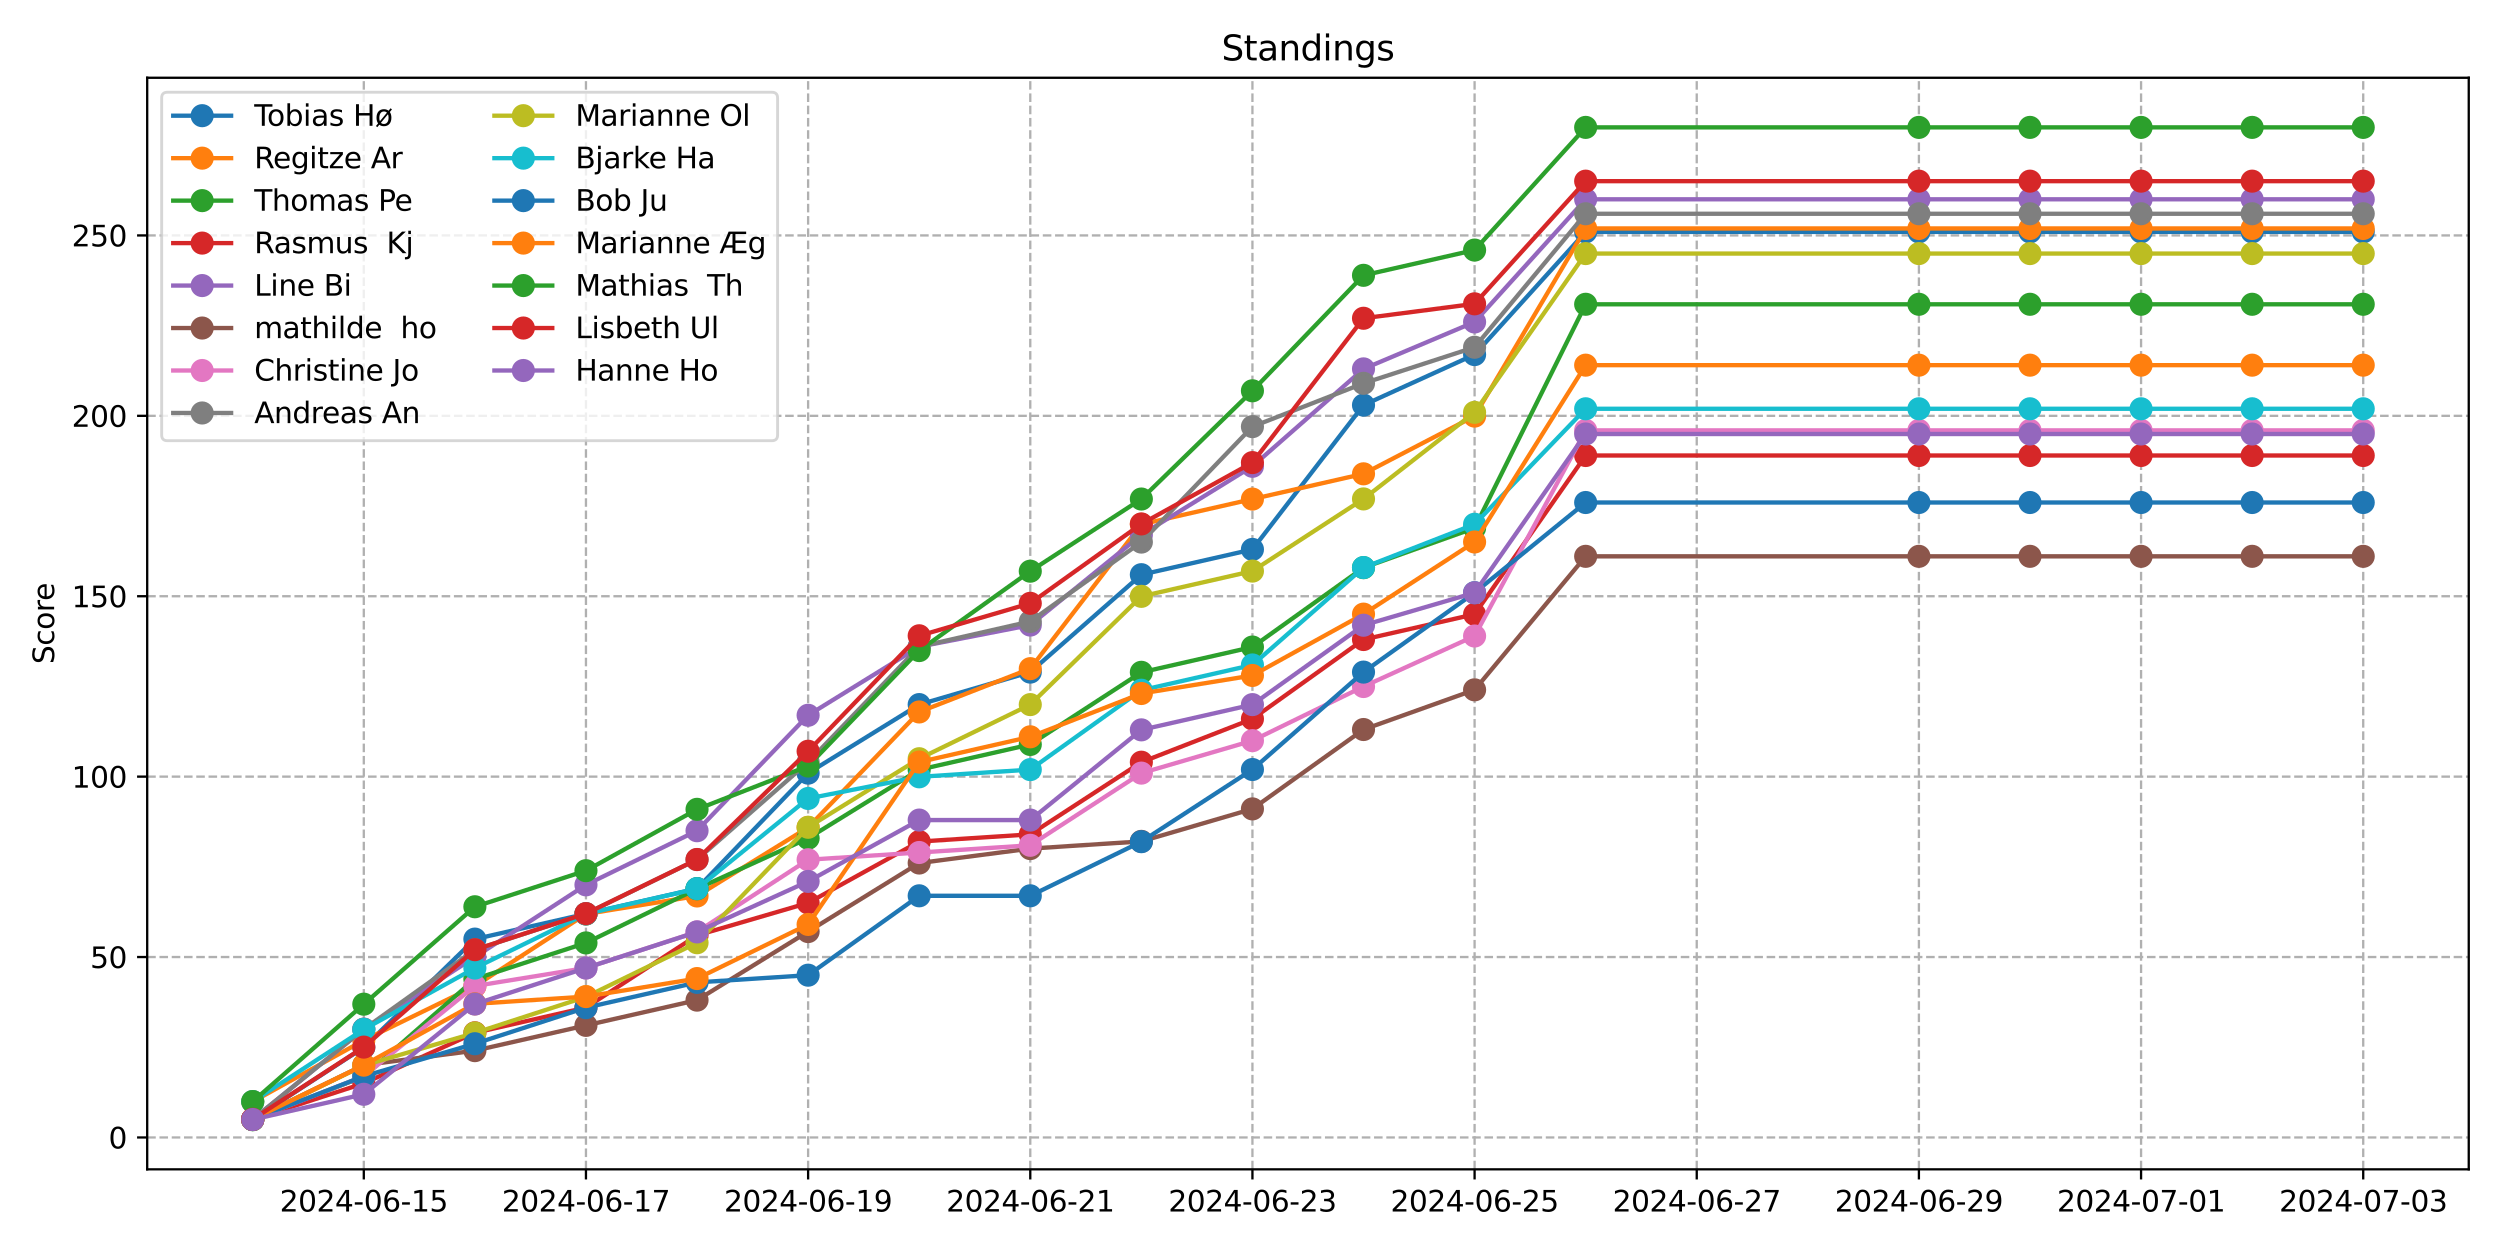 <?xml version="1.0" encoding="utf-8" standalone="no"?>
<!DOCTYPE svg PUBLIC "-//W3C//DTD SVG 1.1//EN"
  "http://www.w3.org/Graphics/SVG/1.1/DTD/svg11.dtd">
<svg xmlns:xlink="http://www.w3.org/1999/xlink" width="864pt" height="432pt" viewBox="0 0 864 432" xmlns="http://www.w3.org/2000/svg" version="1.1">
 <defs>
  <style type="text/css">*{stroke-linejoin: round; stroke-linecap: butt}</style>
 </defs>
 <g id="figure_1">
  <g id="patch_1">
   <path d="M 0 432 
L 864 432 
L 864 0 
L 0 0 
z
" style="fill: #ffffff"/>
  </g>
  <g id="axes_1">
   <g id="patch_2">
    <path d="M 50.87 404.12 
L 853.2 404.12 
L 853.2 26.88 
L 50.87 26.88 
z
" style="fill: #ffffff"/>
   </g>
   <g id="matplotlib.axis_1">
    <g id="xtick_1">
     <g id="line2d_1">
      <path d="M 125.729 404.12 
L 125.729 26.88 
" clip-path="url(#p813d401ee2)" style="fill: none; stroke-dasharray: 2.96,1.28; stroke-dashoffset: 0; stroke: #b0b0b0; stroke-width: 0.8"/>
     </g>
     <g id="line2d_2">
      <defs>
       <path id="m9dd55faaa4" d="M 0 0 
L 0 3.5 
" style="stroke: #000000; stroke-width: 0.8"/>
      </defs>
      <g>
       <use xlink:href="#m9dd55faaa4" x="125.729" y="404.12" style="stroke: #000000; stroke-width: 0.8"/>
      </g>
     </g>
     <g id="text_1">
      <!-- 2024-06-15 -->
      <g transform="translate(96.671 418.718) scale(0.1 -0.1)">
       <defs>
        <path id="DejaVuSans-32" d="M 1228 531 
L 3431 531 
L 3431 0 
L 469 0 
L 469 531 
Q 828 903 1448 1529 
Q 2069 2156 2228 2338 
Q 2531 2678 2651 2914 
Q 2772 3150 2772 3378 
Q 2772 3750 2511 3984 
Q 2250 4219 1831 4219 
Q 1534 4219 1204 4116 
Q 875 4013 500 3803 
L 500 4441 
Q 881 4594 1212 4672 
Q 1544 4750 1819 4750 
Q 2544 4750 2975 4387 
Q 3406 4025 3406 3419 
Q 3406 3131 3298 2873 
Q 3191 2616 2906 2266 
Q 2828 2175 2409 1742 
Q 1991 1309 1228 531 
z
" transform="scale(0.016)"/>
        <path id="DejaVuSans-30" d="M 2034 4250 
Q 1547 4250 1301 3770 
Q 1056 3291 1056 2328 
Q 1056 1369 1301 889 
Q 1547 409 2034 409 
Q 2525 409 2770 889 
Q 3016 1369 3016 2328 
Q 3016 3291 2770 3770 
Q 2525 4250 2034 4250 
z
M 2034 4750 
Q 2819 4750 3233 4129 
Q 3647 3509 3647 2328 
Q 3647 1150 3233 529 
Q 2819 -91 2034 -91 
Q 1250 -91 836 529 
Q 422 1150 422 2328 
Q 422 3509 836 4129 
Q 1250 4750 2034 4750 
z
" transform="scale(0.016)"/>
        <path id="DejaVuSans-34" d="M 2419 4116 
L 825 1625 
L 2419 1625 
L 2419 4116 
z
M 2253 4666 
L 3047 4666 
L 3047 1625 
L 3713 1625 
L 3713 1100 
L 3047 1100 
L 3047 0 
L 2419 0 
L 2419 1100 
L 313 1100 
L 313 1709 
L 2253 4666 
z
" transform="scale(0.016)"/>
        <path id="DejaVuSans-2d" d="M 313 2009 
L 1997 2009 
L 1997 1497 
L 313 1497 
L 313 2009 
z
" transform="scale(0.016)"/>
        <path id="DejaVuSans-36" d="M 2113 2584 
Q 1688 2584 1439 2293 
Q 1191 2003 1191 1497 
Q 1191 994 1439 701 
Q 1688 409 2113 409 
Q 2538 409 2786 701 
Q 3034 994 3034 1497 
Q 3034 2003 2786 2293 
Q 2538 2584 2113 2584 
z
M 3366 4563 
L 3366 3988 
Q 3128 4100 2886 4159 
Q 2644 4219 2406 4219 
Q 1781 4219 1451 3797 
Q 1122 3375 1075 2522 
Q 1259 2794 1537 2939 
Q 1816 3084 2150 3084 
Q 2853 3084 3261 2657 
Q 3669 2231 3669 1497 
Q 3669 778 3244 343 
Q 2819 -91 2113 -91 
Q 1303 -91 875 529 
Q 447 1150 447 2328 
Q 447 3434 972 4092 
Q 1497 4750 2381 4750 
Q 2619 4750 2861 4703 
Q 3103 4656 3366 4563 
z
" transform="scale(0.016)"/>
        <path id="DejaVuSans-31" d="M 794 531 
L 1825 531 
L 1825 4091 
L 703 3866 
L 703 4441 
L 1819 4666 
L 2450 4666 
L 2450 531 
L 3481 531 
L 3481 0 
L 794 0 
L 794 531 
z
" transform="scale(0.016)"/>
        <path id="DejaVuSans-35" d="M 691 4666 
L 3169 4666 
L 3169 4134 
L 1269 4134 
L 1269 2991 
Q 1406 3038 1543 3061 
Q 1681 3084 1819 3084 
Q 2600 3084 3056 2656 
Q 3513 2228 3513 1497 
Q 3513 744 3044 326 
Q 2575 -91 1722 -91 
Q 1428 -91 1123 -41 
Q 819 9 494 109 
L 494 744 
Q 775 591 1075 516 
Q 1375 441 1709 441 
Q 2250 441 2565 725 
Q 2881 1009 2881 1497 
Q 2881 1984 2565 2268 
Q 2250 2553 1709 2553 
Q 1456 2553 1204 2497 
Q 953 2441 691 2322 
L 691 4666 
z
" transform="scale(0.016)"/>
       </defs>
       <use xlink:href="#DejaVuSans-32"/>
       <use xlink:href="#DejaVuSans-30" x="63.623"/>
       <use xlink:href="#DejaVuSans-32" x="127.246"/>
       <use xlink:href="#DejaVuSans-34" x="190.869"/>
       <use xlink:href="#DejaVuSans-2d" x="254.492"/>
       <use xlink:href="#DejaVuSans-30" x="290.576"/>
       <use xlink:href="#DejaVuSans-36" x="354.199"/>
       <use xlink:href="#DejaVuSans-2d" x="417.822"/>
       <use xlink:href="#DejaVuSans-31" x="453.906"/>
       <use xlink:href="#DejaVuSans-35" x="517.529"/>
      </g>
     </g>
    </g>
    <g id="xtick_2">
     <g id="line2d_3">
      <path d="M 202.507 404.12 
L 202.507 26.88 
" clip-path="url(#p813d401ee2)" style="fill: none; stroke-dasharray: 2.96,1.28; stroke-dashoffset: 0; stroke: #b0b0b0; stroke-width: 0.8"/>
     </g>
     <g id="line2d_4">
      <g>
       <use xlink:href="#m9dd55faaa4" x="202.507" y="404.12" style="stroke: #000000; stroke-width: 0.8"/>
      </g>
     </g>
     <g id="text_2">
      <!-- 2024-06-17 -->
      <g transform="translate(173.449 418.718) scale(0.1 -0.1)">
       <defs>
        <path id="DejaVuSans-37" d="M 525 4666 
L 3525 4666 
L 3525 4397 
L 1831 0 
L 1172 0 
L 2766 4134 
L 525 4134 
L 525 4666 
z
" transform="scale(0.016)"/>
       </defs>
       <use xlink:href="#DejaVuSans-32"/>
       <use xlink:href="#DejaVuSans-30" x="63.623"/>
       <use xlink:href="#DejaVuSans-32" x="127.246"/>
       <use xlink:href="#DejaVuSans-34" x="190.869"/>
       <use xlink:href="#DejaVuSans-2d" x="254.492"/>
       <use xlink:href="#DejaVuSans-30" x="290.576"/>
       <use xlink:href="#DejaVuSans-36" x="354.199"/>
       <use xlink:href="#DejaVuSans-2d" x="417.822"/>
       <use xlink:href="#DejaVuSans-31" x="453.906"/>
       <use xlink:href="#DejaVuSans-37" x="517.529"/>
      </g>
     </g>
    </g>
    <g id="xtick_3">
     <g id="line2d_5">
      <path d="M 279.285 404.12 
L 279.285 26.88 
" clip-path="url(#p813d401ee2)" style="fill: none; stroke-dasharray: 2.96,1.28; stroke-dashoffset: 0; stroke: #b0b0b0; stroke-width: 0.8"/>
     </g>
     <g id="line2d_6">
      <g>
       <use xlink:href="#m9dd55faaa4" x="279.285" y="404.12" style="stroke: #000000; stroke-width: 0.8"/>
      </g>
     </g>
     <g id="text_3">
      <!-- 2024-06-19 -->
      <g transform="translate(250.227 418.718) scale(0.1 -0.1)">
       <defs>
        <path id="DejaVuSans-39" d="M 703 97 
L 703 672 
Q 941 559 1184 500 
Q 1428 441 1663 441 
Q 2288 441 2617 861 
Q 2947 1281 2994 2138 
Q 2813 1869 2534 1725 
Q 2256 1581 1919 1581 
Q 1219 1581 811 2004 
Q 403 2428 403 3163 
Q 403 3881 828 4315 
Q 1253 4750 1959 4750 
Q 2769 4750 3195 4129 
Q 3622 3509 3622 2328 
Q 3622 1225 3098 567 
Q 2575 -91 1691 -91 
Q 1453 -91 1209 -44 
Q 966 3 703 97 
z
M 1959 2075 
Q 2384 2075 2632 2365 
Q 2881 2656 2881 3163 
Q 2881 3666 2632 3958 
Q 2384 4250 1959 4250 
Q 1534 4250 1286 3958 
Q 1038 3666 1038 3163 
Q 1038 2656 1286 2365 
Q 1534 2075 1959 2075 
z
" transform="scale(0.016)"/>
       </defs>
       <use xlink:href="#DejaVuSans-32"/>
       <use xlink:href="#DejaVuSans-30" x="63.623"/>
       <use xlink:href="#DejaVuSans-32" x="127.246"/>
       <use xlink:href="#DejaVuSans-34" x="190.869"/>
       <use xlink:href="#DejaVuSans-2d" x="254.492"/>
       <use xlink:href="#DejaVuSans-30" x="290.576"/>
       <use xlink:href="#DejaVuSans-36" x="354.199"/>
       <use xlink:href="#DejaVuSans-2d" x="417.822"/>
       <use xlink:href="#DejaVuSans-31" x="453.906"/>
       <use xlink:href="#DejaVuSans-39" x="517.529"/>
      </g>
     </g>
    </g>
    <g id="xtick_4">
     <g id="line2d_7">
      <path d="M 356.063 404.12 
L 356.063 26.88 
" clip-path="url(#p813d401ee2)" style="fill: none; stroke-dasharray: 2.96,1.28; stroke-dashoffset: 0; stroke: #b0b0b0; stroke-width: 0.8"/>
     </g>
     <g id="line2d_8">
      <g>
       <use xlink:href="#m9dd55faaa4" x="356.063" y="404.12" style="stroke: #000000; stroke-width: 0.8"/>
      </g>
     </g>
     <g id="text_4">
      <!-- 2024-06-21 -->
      <g transform="translate(327.005 418.718) scale(0.1 -0.1)">
       <use xlink:href="#DejaVuSans-32"/>
       <use xlink:href="#DejaVuSans-30" x="63.623"/>
       <use xlink:href="#DejaVuSans-32" x="127.246"/>
       <use xlink:href="#DejaVuSans-34" x="190.869"/>
       <use xlink:href="#DejaVuSans-2d" x="254.492"/>
       <use xlink:href="#DejaVuSans-30" x="290.576"/>
       <use xlink:href="#DejaVuSans-36" x="354.199"/>
       <use xlink:href="#DejaVuSans-2d" x="417.822"/>
       <use xlink:href="#DejaVuSans-32" x="453.906"/>
       <use xlink:href="#DejaVuSans-31" x="517.529"/>
      </g>
     </g>
    </g>
    <g id="xtick_5">
     <g id="line2d_9">
      <path d="M 432.841 404.12 
L 432.841 26.88 
" clip-path="url(#p813d401ee2)" style="fill: none; stroke-dasharray: 2.96,1.28; stroke-dashoffset: 0; stroke: #b0b0b0; stroke-width: 0.8"/>
     </g>
     <g id="line2d_10">
      <g>
       <use xlink:href="#m9dd55faaa4" x="432.841" y="404.12" style="stroke: #000000; stroke-width: 0.8"/>
      </g>
     </g>
     <g id="text_5">
      <!-- 2024-06-23 -->
      <g transform="translate(403.783 418.718) scale(0.1 -0.1)">
       <defs>
        <path id="DejaVuSans-33" d="M 2597 2516 
Q 3050 2419 3304 2112 
Q 3559 1806 3559 1356 
Q 3559 666 3084 287 
Q 2609 -91 1734 -91 
Q 1441 -91 1130 -33 
Q 819 25 488 141 
L 488 750 
Q 750 597 1062 519 
Q 1375 441 1716 441 
Q 2309 441 2620 675 
Q 2931 909 2931 1356 
Q 2931 1769 2642 2001 
Q 2353 2234 1838 2234 
L 1294 2234 
L 1294 2753 
L 1863 2753 
Q 2328 2753 2575 2939 
Q 2822 3125 2822 3475 
Q 2822 3834 2567 4026 
Q 2313 4219 1838 4219 
Q 1578 4219 1281 4162 
Q 984 4106 628 3988 
L 628 4550 
Q 988 4650 1302 4700 
Q 1616 4750 1894 4750 
Q 2613 4750 3031 4423 
Q 3450 4097 3450 3541 
Q 3450 3153 3228 2886 
Q 3006 2619 2597 2516 
z
" transform="scale(0.016)"/>
       </defs>
       <use xlink:href="#DejaVuSans-32"/>
       <use xlink:href="#DejaVuSans-30" x="63.623"/>
       <use xlink:href="#DejaVuSans-32" x="127.246"/>
       <use xlink:href="#DejaVuSans-34" x="190.869"/>
       <use xlink:href="#DejaVuSans-2d" x="254.492"/>
       <use xlink:href="#DejaVuSans-30" x="290.576"/>
       <use xlink:href="#DejaVuSans-36" x="354.199"/>
       <use xlink:href="#DejaVuSans-2d" x="417.822"/>
       <use xlink:href="#DejaVuSans-32" x="453.906"/>
       <use xlink:href="#DejaVuSans-33" x="517.529"/>
      </g>
     </g>
    </g>
    <g id="xtick_6">
     <g id="line2d_11">
      <path d="M 509.618 404.12 
L 509.618 26.88 
" clip-path="url(#p813d401ee2)" style="fill: none; stroke-dasharray: 2.96,1.28; stroke-dashoffset: 0; stroke: #b0b0b0; stroke-width: 0.8"/>
     </g>
     <g id="line2d_12">
      <g>
       <use xlink:href="#m9dd55faaa4" x="509.618" y="404.12" style="stroke: #000000; stroke-width: 0.8"/>
      </g>
     </g>
     <g id="text_6">
      <!-- 2024-06-25 -->
      <g transform="translate(480.561 418.718) scale(0.1 -0.1)">
       <use xlink:href="#DejaVuSans-32"/>
       <use xlink:href="#DejaVuSans-30" x="63.623"/>
       <use xlink:href="#DejaVuSans-32" x="127.246"/>
       <use xlink:href="#DejaVuSans-34" x="190.869"/>
       <use xlink:href="#DejaVuSans-2d" x="254.492"/>
       <use xlink:href="#DejaVuSans-30" x="290.576"/>
       <use xlink:href="#DejaVuSans-36" x="354.199"/>
       <use xlink:href="#DejaVuSans-2d" x="417.822"/>
       <use xlink:href="#DejaVuSans-32" x="453.906"/>
       <use xlink:href="#DejaVuSans-35" x="517.529"/>
      </g>
     </g>
    </g>
    <g id="xtick_7">
     <g id="line2d_13">
      <path d="M 586.396 404.12 
L 586.396 26.88 
" clip-path="url(#p813d401ee2)" style="fill: none; stroke-dasharray: 2.96,1.28; stroke-dashoffset: 0; stroke: #b0b0b0; stroke-width: 0.8"/>
     </g>
     <g id="line2d_14">
      <g>
       <use xlink:href="#m9dd55faaa4" x="586.396" y="404.12" style="stroke: #000000; stroke-width: 0.8"/>
      </g>
     </g>
     <g id="text_7">
      <!-- 2024-06-27 -->
      <g transform="translate(557.339 418.718) scale(0.1 -0.1)">
       <use xlink:href="#DejaVuSans-32"/>
       <use xlink:href="#DejaVuSans-30" x="63.623"/>
       <use xlink:href="#DejaVuSans-32" x="127.246"/>
       <use xlink:href="#DejaVuSans-34" x="190.869"/>
       <use xlink:href="#DejaVuSans-2d" x="254.492"/>
       <use xlink:href="#DejaVuSans-30" x="290.576"/>
       <use xlink:href="#DejaVuSans-36" x="354.199"/>
       <use xlink:href="#DejaVuSans-2d" x="417.822"/>
       <use xlink:href="#DejaVuSans-32" x="453.906"/>
       <use xlink:href="#DejaVuSans-37" x="517.529"/>
      </g>
     </g>
    </g>
    <g id="xtick_8">
     <g id="line2d_15">
      <path d="M 663.174 404.12 
L 663.174 26.88 
" clip-path="url(#p813d401ee2)" style="fill: none; stroke-dasharray: 2.96,1.28; stroke-dashoffset: 0; stroke: #b0b0b0; stroke-width: 0.8"/>
     </g>
     <g id="line2d_16">
      <g>
       <use xlink:href="#m9dd55faaa4" x="663.174" y="404.12" style="stroke: #000000; stroke-width: 0.8"/>
      </g>
     </g>
     <g id="text_8">
      <!-- 2024-06-29 -->
      <g transform="translate(634.117 418.718) scale(0.1 -0.1)">
       <use xlink:href="#DejaVuSans-32"/>
       <use xlink:href="#DejaVuSans-30" x="63.623"/>
       <use xlink:href="#DejaVuSans-32" x="127.246"/>
       <use xlink:href="#DejaVuSans-34" x="190.869"/>
       <use xlink:href="#DejaVuSans-2d" x="254.492"/>
       <use xlink:href="#DejaVuSans-30" x="290.576"/>
       <use xlink:href="#DejaVuSans-36" x="354.199"/>
       <use xlink:href="#DejaVuSans-2d" x="417.822"/>
       <use xlink:href="#DejaVuSans-32" x="453.906"/>
       <use xlink:href="#DejaVuSans-39" x="517.529"/>
      </g>
     </g>
    </g>
    <g id="xtick_9">
     <g id="line2d_17">
      <path d="M 739.952 404.12 
L 739.952 26.88 
" clip-path="url(#p813d401ee2)" style="fill: none; stroke-dasharray: 2.96,1.28; stroke-dashoffset: 0; stroke: #b0b0b0; stroke-width: 0.8"/>
     </g>
     <g id="line2d_18">
      <g>
       <use xlink:href="#m9dd55faaa4" x="739.952" y="404.12" style="stroke: #000000; stroke-width: 0.8"/>
      </g>
     </g>
     <g id="text_9">
      <!-- 2024-07-01 -->
      <g transform="translate(710.895 418.718) scale(0.1 -0.1)">
       <use xlink:href="#DejaVuSans-32"/>
       <use xlink:href="#DejaVuSans-30" x="63.623"/>
       <use xlink:href="#DejaVuSans-32" x="127.246"/>
       <use xlink:href="#DejaVuSans-34" x="190.869"/>
       <use xlink:href="#DejaVuSans-2d" x="254.492"/>
       <use xlink:href="#DejaVuSans-30" x="290.576"/>
       <use xlink:href="#DejaVuSans-37" x="354.199"/>
       <use xlink:href="#DejaVuSans-2d" x="417.822"/>
       <use xlink:href="#DejaVuSans-30" x="453.906"/>
       <use xlink:href="#DejaVuSans-31" x="517.529"/>
      </g>
     </g>
    </g>
    <g id="xtick_10">
     <g id="line2d_19">
      <path d="M 816.73 404.12 
L 816.73 26.88 
" clip-path="url(#p813d401ee2)" style="fill: none; stroke-dasharray: 2.96,1.28; stroke-dashoffset: 0; stroke: #b0b0b0; stroke-width: 0.8"/>
     </g>
     <g id="line2d_20">
      <g>
       <use xlink:href="#m9dd55faaa4" x="816.73" y="404.12" style="stroke: #000000; stroke-width: 0.8"/>
      </g>
     </g>
     <g id="text_10">
      <!-- 2024-07-03 -->
      <g transform="translate(787.673 418.718) scale(0.1 -0.1)">
       <use xlink:href="#DejaVuSans-32"/>
       <use xlink:href="#DejaVuSans-30" x="63.623"/>
       <use xlink:href="#DejaVuSans-32" x="127.246"/>
       <use xlink:href="#DejaVuSans-34" x="190.869"/>
       <use xlink:href="#DejaVuSans-2d" x="254.492"/>
       <use xlink:href="#DejaVuSans-30" x="290.576"/>
       <use xlink:href="#DejaVuSans-37" x="354.199"/>
       <use xlink:href="#DejaVuSans-2d" x="417.822"/>
       <use xlink:href="#DejaVuSans-30" x="453.906"/>
       <use xlink:href="#DejaVuSans-33" x="517.529"/>
      </g>
     </g>
    </g>
   </g>
   <g id="matplotlib.axis_2">
    <g id="ytick_1">
     <g id="line2d_21">
      <path d="M 50.87 393.106 
L 853.2 393.106 
" clip-path="url(#p813d401ee2)" style="fill: none; stroke-dasharray: 2.96,1.28; stroke-dashoffset: 0; stroke: #b0b0b0; stroke-width: 0.8"/>
     </g>
     <g id="line2d_22">
      <defs>
       <path id="m51ff02aaf3" d="M 0 0 
L -3.5 0 
" style="stroke: #000000; stroke-width: 0.8"/>
      </defs>
      <g>
       <use xlink:href="#m51ff02aaf3" x="50.87" y="393.106" style="stroke: #000000; stroke-width: 0.8"/>
      </g>
     </g>
     <g id="text_11">
      <!-- 0 -->
      <g transform="translate(37.508 396.905) scale(0.1 -0.1)">
       <use xlink:href="#DejaVuSans-30"/>
      </g>
     </g>
    </g>
    <g id="ytick_2">
     <g id="line2d_23">
      <path d="M 50.87 330.758 
L 853.2 330.758 
" clip-path="url(#p813d401ee2)" style="fill: none; stroke-dasharray: 2.96,1.28; stroke-dashoffset: 0; stroke: #b0b0b0; stroke-width: 0.8"/>
     </g>
     <g id="line2d_24">
      <g>
       <use xlink:href="#m51ff02aaf3" x="50.87" y="330.758" style="stroke: #000000; stroke-width: 0.8"/>
      </g>
     </g>
     <g id="text_12">
      <!-- 50 -->
      <g transform="translate(31.145 334.557) scale(0.1 -0.1)">
       <use xlink:href="#DejaVuSans-35"/>
       <use xlink:href="#DejaVuSans-30" x="63.623"/>
      </g>
     </g>
    </g>
    <g id="ytick_3">
     <g id="line2d_25">
      <path d="M 50.87 268.409 
L 853.2 268.409 
" clip-path="url(#p813d401ee2)" style="fill: none; stroke-dasharray: 2.96,1.28; stroke-dashoffset: 0; stroke: #b0b0b0; stroke-width: 0.8"/>
     </g>
     <g id="line2d_26">
      <g>
       <use xlink:href="#m51ff02aaf3" x="50.87" y="268.409" style="stroke: #000000; stroke-width: 0.8"/>
      </g>
     </g>
     <g id="text_13">
      <!-- 100 -->
      <g transform="translate(24.782 272.208) scale(0.1 -0.1)">
       <use xlink:href="#DejaVuSans-31"/>
       <use xlink:href="#DejaVuSans-30" x="63.623"/>
       <use xlink:href="#DejaVuSans-30" x="127.246"/>
      </g>
     </g>
    </g>
    <g id="ytick_4">
     <g id="line2d_27">
      <path d="M 50.87 206.061 
L 853.2 206.061 
" clip-path="url(#p813d401ee2)" style="fill: none; stroke-dasharray: 2.96,1.28; stroke-dashoffset: 0; stroke: #b0b0b0; stroke-width: 0.8"/>
     </g>
     <g id="line2d_28">
      <g>
       <use xlink:href="#m51ff02aaf3" x="50.87" y="206.061" style="stroke: #000000; stroke-width: 0.8"/>
      </g>
     </g>
     <g id="text_14">
      <!-- 150 -->
      <g transform="translate(24.782 209.86) scale(0.1 -0.1)">
       <use xlink:href="#DejaVuSans-31"/>
       <use xlink:href="#DejaVuSans-35" x="63.623"/>
       <use xlink:href="#DejaVuSans-30" x="127.246"/>
      </g>
     </g>
    </g>
    <g id="ytick_5">
     <g id="line2d_29">
      <path d="M 50.87 143.712 
L 853.2 143.712 
" clip-path="url(#p813d401ee2)" style="fill: none; stroke-dasharray: 2.96,1.28; stroke-dashoffset: 0; stroke: #b0b0b0; stroke-width: 0.8"/>
     </g>
     <g id="line2d_30">
      <g>
       <use xlink:href="#m51ff02aaf3" x="50.87" y="143.712" style="stroke: #000000; stroke-width: 0.8"/>
      </g>
     </g>
     <g id="text_15">
      <!-- 200 -->
      <g transform="translate(24.782 147.512) scale(0.1 -0.1)">
       <use xlink:href="#DejaVuSans-32"/>
       <use xlink:href="#DejaVuSans-30" x="63.623"/>
       <use xlink:href="#DejaVuSans-30" x="127.246"/>
      </g>
     </g>
    </g>
    <g id="ytick_6">
     <g id="line2d_31">
      <path d="M 50.87 81.364 
L 853.2 81.364 
" clip-path="url(#p813d401ee2)" style="fill: none; stroke-dasharray: 2.96,1.28; stroke-dashoffset: 0; stroke: #b0b0b0; stroke-width: 0.8"/>
     </g>
     <g id="line2d_32">
      <g>
       <use xlink:href="#m51ff02aaf3" x="50.87" y="81.364" style="stroke: #000000; stroke-width: 0.8"/>
      </g>
     </g>
     <g id="text_16">
      <!-- 250 -->
      <g transform="translate(24.782 85.163) scale(0.1 -0.1)">
       <use xlink:href="#DejaVuSans-32"/>
       <use xlink:href="#DejaVuSans-35" x="63.623"/>
       <use xlink:href="#DejaVuSans-30" x="127.246"/>
      </g>
     </g>
    </g>
    <g id="text_17">
     <!-- Score -->
     <g transform="translate(18.703 229.502) rotate(-90) scale(0.1 -0.1)">
      <defs>
       <path id="DejaVuSans-53" d="M 3425 4513 
L 3425 3897 
Q 3066 4069 2747 4153 
Q 2428 4238 2131 4238 
Q 1616 4238 1336 4038 
Q 1056 3838 1056 3469 
Q 1056 3159 1242 3001 
Q 1428 2844 1947 2747 
L 2328 2669 
Q 3034 2534 3370 2195 
Q 3706 1856 3706 1288 
Q 3706 609 3251 259 
Q 2797 -91 1919 -91 
Q 1588 -91 1214 -16 
Q 841 59 441 206 
L 441 856 
Q 825 641 1194 531 
Q 1563 422 1919 422 
Q 2459 422 2753 634 
Q 3047 847 3047 1241 
Q 3047 1584 2836 1778 
Q 2625 1972 2144 2069 
L 1759 2144 
Q 1053 2284 737 2584 
Q 422 2884 422 3419 
Q 422 4038 858 4394 
Q 1294 4750 2059 4750 
Q 2388 4750 2728 4690 
Q 3069 4631 3425 4513 
z
" transform="scale(0.016)"/>
       <path id="DejaVuSans-63" d="M 3122 3366 
L 3122 2828 
Q 2878 2963 2633 3030 
Q 2388 3097 2138 3097 
Q 1578 3097 1268 2742 
Q 959 2388 959 1747 
Q 959 1106 1268 751 
Q 1578 397 2138 397 
Q 2388 397 2633 464 
Q 2878 531 3122 666 
L 3122 134 
Q 2881 22 2623 -34 
Q 2366 -91 2075 -91 
Q 1284 -91 818 406 
Q 353 903 353 1747 
Q 353 2603 823 3093 
Q 1294 3584 2113 3584 
Q 2378 3584 2631 3529 
Q 2884 3475 3122 3366 
z
" transform="scale(0.016)"/>
       <path id="DejaVuSans-6f" d="M 1959 3097 
Q 1497 3097 1228 2736 
Q 959 2375 959 1747 
Q 959 1119 1226 758 
Q 1494 397 1959 397 
Q 2419 397 2687 759 
Q 2956 1122 2956 1747 
Q 2956 2369 2687 2733 
Q 2419 3097 1959 3097 
z
M 1959 3584 
Q 2709 3584 3137 3096 
Q 3566 2609 3566 1747 
Q 3566 888 3137 398 
Q 2709 -91 1959 -91 
Q 1206 -91 779 398 
Q 353 888 353 1747 
Q 353 2609 779 3096 
Q 1206 3584 1959 3584 
z
" transform="scale(0.016)"/>
       <path id="DejaVuSans-72" d="M 2631 2963 
Q 2534 3019 2420 3045 
Q 2306 3072 2169 3072 
Q 1681 3072 1420 2755 
Q 1159 2438 1159 1844 
L 1159 0 
L 581 0 
L 581 3500 
L 1159 3500 
L 1159 2956 
Q 1341 3275 1631 3429 
Q 1922 3584 2338 3584 
Q 2397 3584 2469 3576 
Q 2541 3569 2628 3553 
L 2631 2963 
z
" transform="scale(0.016)"/>
       <path id="DejaVuSans-65" d="M 3597 1894 
L 3597 1613 
L 953 1613 
Q 991 1019 1311 708 
Q 1631 397 2203 397 
Q 2534 397 2845 478 
Q 3156 559 3463 722 
L 3463 178 
Q 3153 47 2828 -22 
Q 2503 -91 2169 -91 
Q 1331 -91 842 396 
Q 353 884 353 1716 
Q 353 2575 817 3079 
Q 1281 3584 2069 3584 
Q 2775 3584 3186 3129 
Q 3597 2675 3597 1894 
z
M 3022 2063 
Q 3016 2534 2758 2815 
Q 2500 3097 2075 3097 
Q 1594 3097 1305 2825 
Q 1016 2553 972 2059 
L 3022 2063 
z
" transform="scale(0.016)"/>
      </defs>
      <use xlink:href="#DejaVuSans-53"/>
      <use xlink:href="#DejaVuSans-63" x="63.477"/>
      <use xlink:href="#DejaVuSans-6f" x="118.457"/>
      <use xlink:href="#DejaVuSans-72" x="179.639"/>
      <use xlink:href="#DejaVuSans-65" x="218.502"/>
     </g>
    </g>
   </g>
   <g id="line2d_33">
    <path d="M 87.34 386.903 
L 125.729 361.963 
L 164.118 324.554 
L 202.507 315.825 
L 240.896 307.097 
L 279.285 267.194 
L 317.674 243.501 
L 356.063 232.278 
L 394.452 198.61 
L 432.841 189.881 
L 471.229 140.003 
L 509.618 122.545 
L 548.007 80.148 
L 663.174 80.148 
L 701.563 80.148 
L 739.952 80.148 
L 778.341 80.148 
L 816.73 80.148 
" clip-path="url(#p813d401ee2)" style="fill: none; stroke: #1f77b4; stroke-width: 1.5; stroke-linecap: square"/>
    <defs>
     <path id="mdaf436bc63" d="M 0 3.5 
C 0.928 3.5 1.819 3.131 2.475 2.475 
C 3.131 1.819 3.5 0.928 3.5 0 
C 3.5 -0.928 3.131 -1.819 2.475 -2.475 
C 1.819 -3.131 0.928 -3.5 0 -3.5 
C -0.928 -3.5 -1.819 -3.131 -2.475 -2.475 
C -3.131 -1.819 -3.5 -0.928 -3.5 0 
C -3.5 0.928 -3.131 1.819 -2.475 2.475 
C -1.819 3.131 -0.928 3.5 0 3.5 
z
" style="stroke: #1f77b4"/>
    </defs>
    <g clip-path="url(#p813d401ee2)">
     <use xlink:href="#mdaf436bc63" x="87.34" y="386.903" style="fill: #1f77b4; stroke: #1f77b4"/>
     <use xlink:href="#mdaf436bc63" x="125.729" y="361.963" style="fill: #1f77b4; stroke: #1f77b4"/>
     <use xlink:href="#mdaf436bc63" x="164.118" y="324.554" style="fill: #1f77b4; stroke: #1f77b4"/>
     <use xlink:href="#mdaf436bc63" x="202.507" y="315.825" style="fill: #1f77b4; stroke: #1f77b4"/>
     <use xlink:href="#mdaf436bc63" x="240.896" y="307.097" style="fill: #1f77b4; stroke: #1f77b4"/>
     <use xlink:href="#mdaf436bc63" x="279.285" y="267.194" style="fill: #1f77b4; stroke: #1f77b4"/>
     <use xlink:href="#mdaf436bc63" x="317.674" y="243.501" style="fill: #1f77b4; stroke: #1f77b4"/>
     <use xlink:href="#mdaf436bc63" x="356.063" y="232.278" style="fill: #1f77b4; stroke: #1f77b4"/>
     <use xlink:href="#mdaf436bc63" x="394.452" y="198.61" style="fill: #1f77b4; stroke: #1f77b4"/>
     <use xlink:href="#mdaf436bc63" x="432.841" y="189.881" style="fill: #1f77b4; stroke: #1f77b4"/>
     <use xlink:href="#mdaf436bc63" x="471.229" y="140.003" style="fill: #1f77b4; stroke: #1f77b4"/>
     <use xlink:href="#mdaf436bc63" x="509.618" y="122.545" style="fill: #1f77b4; stroke: #1f77b4"/>
     <use xlink:href="#mdaf436bc63" x="548.007" y="80.148" style="fill: #1f77b4; stroke: #1f77b4"/>
     <use xlink:href="#mdaf436bc63" x="663.174" y="80.148" style="fill: #1f77b4; stroke: #1f77b4"/>
     <use xlink:href="#mdaf436bc63" x="701.563" y="80.148" style="fill: #1f77b4; stroke: #1f77b4"/>
     <use xlink:href="#mdaf436bc63" x="739.952" y="80.148" style="fill: #1f77b4; stroke: #1f77b4"/>
     <use xlink:href="#mdaf436bc63" x="778.341" y="80.148" style="fill: #1f77b4; stroke: #1f77b4"/>
     <use xlink:href="#mdaf436bc63" x="816.73" y="80.148" style="fill: #1f77b4; stroke: #1f77b4"/>
    </g>
   </g>
   <g id="line2d_34">
    <path d="M 87.34 380.725 
L 125.729 359.527 
L 164.118 340.822 
L 202.507 315.883 
L 240.896 309.648 
L 279.285 285.956 
L 317.674 246.053 
L 356.063 231.089 
L 394.452 181.21 
L 432.841 172.481 
L 471.229 163.753 
L 509.618 143.801 
L 548.007 78.959 
L 663.174 78.959 
L 701.563 78.959 
L 739.952 78.959 
L 778.341 78.959 
L 816.73 78.959 
" clip-path="url(#p813d401ee2)" style="fill: none; stroke: #ff7f0e; stroke-width: 1.5; stroke-linecap: square"/>
    <defs>
     <path id="m99bd870b4c" d="M 0 3.5 
C 0.928 3.5 1.819 3.131 2.475 2.475 
C 3.131 1.819 3.5 0.928 3.5 0 
C 3.5 -0.928 3.131 -1.819 2.475 -2.475 
C 1.819 -3.131 0.928 -3.5 0 -3.5 
C -0.928 -3.5 -1.819 -3.131 -2.475 -2.475 
C -3.131 -1.819 -3.5 -0.928 -3.5 0 
C -3.5 0.928 -3.131 1.819 -2.475 2.475 
C -1.819 3.131 -0.928 3.5 0 3.5 
z
" style="stroke: #ff7f0e"/>
    </defs>
    <g clip-path="url(#p813d401ee2)">
     <use xlink:href="#m99bd870b4c" x="87.34" y="380.725" style="fill: #ff7f0e; stroke: #ff7f0e"/>
     <use xlink:href="#m99bd870b4c" x="125.729" y="359.527" style="fill: #ff7f0e; stroke: #ff7f0e"/>
     <use xlink:href="#m99bd870b4c" x="164.118" y="340.822" style="fill: #ff7f0e; stroke: #ff7f0e"/>
     <use xlink:href="#m99bd870b4c" x="202.507" y="315.883" style="fill: #ff7f0e; stroke: #ff7f0e"/>
     <use xlink:href="#m99bd870b4c" x="240.896" y="309.648" style="fill: #ff7f0e; stroke: #ff7f0e"/>
     <use xlink:href="#m99bd870b4c" x="279.285" y="285.956" style="fill: #ff7f0e; stroke: #ff7f0e"/>
     <use xlink:href="#m99bd870b4c" x="317.674" y="246.053" style="fill: #ff7f0e; stroke: #ff7f0e"/>
     <use xlink:href="#m99bd870b4c" x="356.063" y="231.089" style="fill: #ff7f0e; stroke: #ff7f0e"/>
     <use xlink:href="#m99bd870b4c" x="394.452" y="181.21" style="fill: #ff7f0e; stroke: #ff7f0e"/>
     <use xlink:href="#m99bd870b4c" x="432.841" y="172.481" style="fill: #ff7f0e; stroke: #ff7f0e"/>
     <use xlink:href="#m99bd870b4c" x="471.229" y="163.753" style="fill: #ff7f0e; stroke: #ff7f0e"/>
     <use xlink:href="#m99bd870b4c" x="509.618" y="143.801" style="fill: #ff7f0e; stroke: #ff7f0e"/>
     <use xlink:href="#m99bd870b4c" x="548.007" y="78.959" style="fill: #ff7f0e; stroke: #ff7f0e"/>
     <use xlink:href="#m99bd870b4c" x="663.174" y="78.959" style="fill: #ff7f0e; stroke: #ff7f0e"/>
     <use xlink:href="#m99bd870b4c" x="701.563" y="78.959" style="fill: #ff7f0e; stroke: #ff7f0e"/>
     <use xlink:href="#m99bd870b4c" x="739.952" y="78.959" style="fill: #ff7f0e; stroke: #ff7f0e"/>
     <use xlink:href="#m99bd870b4c" x="778.341" y="78.959" style="fill: #ff7f0e; stroke: #ff7f0e"/>
     <use xlink:href="#m99bd870b4c" x="816.73" y="78.959" style="fill: #ff7f0e; stroke: #ff7f0e"/>
    </g>
   </g>
   <g id="line2d_35">
    <path d="M 87.34 386.973 
L 125.729 372.009 
L 164.118 338.341 
L 202.507 325.871 
L 240.896 307.167 
L 279.285 289.709 
L 317.674 266.017 
L 356.063 257.288 
L 394.452 232.349 
L 432.841 223.62 
L 471.229 196.186 
L 509.618 182.47 
L 548.007 105.158 
L 663.174 105.158 
L 701.563 105.158 
L 739.952 105.158 
L 778.341 105.158 
L 816.73 105.158 
" clip-path="url(#p813d401ee2)" style="fill: none; stroke: #2ca02c; stroke-width: 1.5; stroke-linecap: square"/>
    <defs>
     <path id="mdc9455388e" d="M 0 3.5 
C 0.928 3.5 1.819 3.131 2.475 2.475 
C 3.131 1.819 3.5 0.928 3.5 0 
C 3.5 -0.928 3.131 -1.819 2.475 -2.475 
C 1.819 -3.131 0.928 -3.5 0 -3.5 
C -0.928 -3.5 -1.819 -3.131 -2.475 -2.475 
C -3.131 -1.819 -3.5 -0.928 -3.5 0 
C -3.5 0.928 -3.131 1.819 -2.475 2.475 
C -1.819 3.131 -0.928 3.5 0 3.5 
z
" style="stroke: #2ca02c"/>
    </defs>
    <g clip-path="url(#p813d401ee2)">
     <use xlink:href="#mdc9455388e" x="87.34" y="386.973" style="fill: #2ca02c; stroke: #2ca02c"/>
     <use xlink:href="#mdc9455388e" x="125.729" y="372.009" style="fill: #2ca02c; stroke: #2ca02c"/>
     <use xlink:href="#mdc9455388e" x="164.118" y="338.341" style="fill: #2ca02c; stroke: #2ca02c"/>
     <use xlink:href="#mdc9455388e" x="202.507" y="325.871" style="fill: #2ca02c; stroke: #2ca02c"/>
     <use xlink:href="#mdc9455388e" x="240.896" y="307.167" style="fill: #2ca02c; stroke: #2ca02c"/>
     <use xlink:href="#mdc9455388e" x="279.285" y="289.709" style="fill: #2ca02c; stroke: #2ca02c"/>
     <use xlink:href="#mdc9455388e" x="317.674" y="266.017" style="fill: #2ca02c; stroke: #2ca02c"/>
     <use xlink:href="#mdc9455388e" x="356.063" y="257.288" style="fill: #2ca02c; stroke: #2ca02c"/>
     <use xlink:href="#mdc9455388e" x="394.452" y="232.349" style="fill: #2ca02c; stroke: #2ca02c"/>
     <use xlink:href="#mdc9455388e" x="432.841" y="223.62" style="fill: #2ca02c; stroke: #2ca02c"/>
     <use xlink:href="#mdc9455388e" x="471.229" y="196.186" style="fill: #2ca02c; stroke: #2ca02c"/>
     <use xlink:href="#mdc9455388e" x="509.618" y="182.47" style="fill: #2ca02c; stroke: #2ca02c"/>
     <use xlink:href="#mdc9455388e" x="548.007" y="105.158" style="fill: #2ca02c; stroke: #2ca02c"/>
     <use xlink:href="#mdc9455388e" x="663.174" y="105.158" style="fill: #2ca02c; stroke: #2ca02c"/>
     <use xlink:href="#mdc9455388e" x="701.563" y="105.158" style="fill: #2ca02c; stroke: #2ca02c"/>
     <use xlink:href="#mdc9455388e" x="739.952" y="105.158" style="fill: #2ca02c; stroke: #2ca02c"/>
     <use xlink:href="#mdc9455388e" x="778.341" y="105.158" style="fill: #2ca02c; stroke: #2ca02c"/>
     <use xlink:href="#mdc9455388e" x="816.73" y="105.158" style="fill: #2ca02c; stroke: #2ca02c"/>
    </g>
   </g>
   <g id="line2d_36">
    <path d="M 87.34 386.866 
L 125.729 374.396 
L 164.118 356.939 
L 202.507 348.21 
L 240.896 323.27 
L 279.285 312.048 
L 317.674 290.849 
L 356.063 288.355 
L 394.452 263.416 
L 432.841 248.452 
L 471.229 221.019 
L 509.618 212.29 
L 548.007 157.423 
L 663.174 157.423 
L 701.563 157.423 
L 739.952 157.423 
L 778.341 157.423 
L 816.73 157.423 
" clip-path="url(#p813d401ee2)" style="fill: none; stroke: #d62728; stroke-width: 1.5; stroke-linecap: square"/>
    <defs>
     <path id="m81a3f5bb8b" d="M 0 3.5 
C 0.928 3.5 1.819 3.131 2.475 2.475 
C 3.131 1.819 3.5 0.928 3.5 0 
C 3.5 -0.928 3.131 -1.819 2.475 -2.475 
C 1.819 -3.131 0.928 -3.5 0 -3.5 
C -0.928 -3.5 -1.819 -3.131 -2.475 -2.475 
C -3.131 -1.819 -3.5 -0.928 -3.5 0 
C -3.5 0.928 -3.131 1.819 -2.475 2.475 
C -1.819 3.131 -0.928 3.5 0 3.5 
z
" style="stroke: #d62728"/>
    </defs>
    <g clip-path="url(#p813d401ee2)">
     <use xlink:href="#m81a3f5bb8b" x="87.34" y="386.866" style="fill: #d62728; stroke: #d62728"/>
     <use xlink:href="#m81a3f5bb8b" x="125.729" y="374.396" style="fill: #d62728; stroke: #d62728"/>
     <use xlink:href="#m81a3f5bb8b" x="164.118" y="356.939" style="fill: #d62728; stroke: #d62728"/>
     <use xlink:href="#m81a3f5bb8b" x="202.507" y="348.21" style="fill: #d62728; stroke: #d62728"/>
     <use xlink:href="#m81a3f5bb8b" x="240.896" y="323.27" style="fill: #d62728; stroke: #d62728"/>
     <use xlink:href="#m81a3f5bb8b" x="279.285" y="312.048" style="fill: #d62728; stroke: #d62728"/>
     <use xlink:href="#m81a3f5bb8b" x="317.674" y="290.849" style="fill: #d62728; stroke: #d62728"/>
     <use xlink:href="#m81a3f5bb8b" x="356.063" y="288.355" style="fill: #d62728; stroke: #d62728"/>
     <use xlink:href="#m81a3f5bb8b" x="394.452" y="263.416" style="fill: #d62728; stroke: #d62728"/>
     <use xlink:href="#m81a3f5bb8b" x="432.841" y="248.452" style="fill: #d62728; stroke: #d62728"/>
     <use xlink:href="#m81a3f5bb8b" x="471.229" y="221.019" style="fill: #d62728; stroke: #d62728"/>
     <use xlink:href="#m81a3f5bb8b" x="509.618" y="212.29" style="fill: #d62728; stroke: #d62728"/>
     <use xlink:href="#m81a3f5bb8b" x="548.007" y="157.423" style="fill: #d62728; stroke: #d62728"/>
     <use xlink:href="#m81a3f5bb8b" x="663.174" y="157.423" style="fill: #d62728; stroke: #d62728"/>
     <use xlink:href="#m81a3f5bb8b" x="701.563" y="157.423" style="fill: #d62728; stroke: #d62728"/>
     <use xlink:href="#m81a3f5bb8b" x="739.952" y="157.423" style="fill: #d62728; stroke: #d62728"/>
     <use xlink:href="#m81a3f5bb8b" x="778.341" y="157.423" style="fill: #d62728; stroke: #d62728"/>
     <use xlink:href="#m81a3f5bb8b" x="816.73" y="157.423" style="fill: #d62728; stroke: #d62728"/>
    </g>
   </g>
   <g id="line2d_37">
    <path d="M 87.34 386.856 
L 125.729 355.682 
L 164.118 330.743 
L 202.507 305.803 
L 240.896 287.099 
L 279.285 247.196 
L 317.674 223.503 
L 356.063 216.021 
L 394.452 184.847 
L 432.841 161.155 
L 471.229 127.487 
L 509.618 111.276 
L 548.007 68.879 
L 663.174 68.879 
L 701.563 68.879 
L 739.952 68.879 
L 778.341 68.879 
L 816.73 68.879 
" clip-path="url(#p813d401ee2)" style="fill: none; stroke: #9467bd; stroke-width: 1.5; stroke-linecap: square"/>
    <defs>
     <path id="m7018721efd" d="M 0 3.5 
C 0.928 3.5 1.819 3.131 2.475 2.475 
C 3.131 1.819 3.5 0.928 3.5 0 
C 3.5 -0.928 3.131 -1.819 2.475 -2.475 
C 1.819 -3.131 0.928 -3.5 0 -3.5 
C -0.928 -3.5 -1.819 -3.131 -2.475 -2.475 
C -3.131 -1.819 -3.5 -0.928 -3.5 0 
C -3.5 0.928 -3.131 1.819 -2.475 2.475 
C -1.819 3.131 -0.928 3.5 0 3.5 
z
" style="stroke: #9467bd"/>
    </defs>
    <g clip-path="url(#p813d401ee2)">
     <use xlink:href="#m7018721efd" x="87.34" y="386.856" style="fill: #9467bd; stroke: #9467bd"/>
     <use xlink:href="#m7018721efd" x="125.729" y="355.682" style="fill: #9467bd; stroke: #9467bd"/>
     <use xlink:href="#m7018721efd" x="164.118" y="330.743" style="fill: #9467bd; stroke: #9467bd"/>
     <use xlink:href="#m7018721efd" x="202.507" y="305.803" style="fill: #9467bd; stroke: #9467bd"/>
     <use xlink:href="#m7018721efd" x="240.896" y="287.099" style="fill: #9467bd; stroke: #9467bd"/>
     <use xlink:href="#m7018721efd" x="279.285" y="247.196" style="fill: #9467bd; stroke: #9467bd"/>
     <use xlink:href="#m7018721efd" x="317.674" y="223.503" style="fill: #9467bd; stroke: #9467bd"/>
     <use xlink:href="#m7018721efd" x="356.063" y="216.021" style="fill: #9467bd; stroke: #9467bd"/>
     <use xlink:href="#m7018721efd" x="394.452" y="184.847" style="fill: #9467bd; stroke: #9467bd"/>
     <use xlink:href="#m7018721efd" x="432.841" y="161.155" style="fill: #9467bd; stroke: #9467bd"/>
     <use xlink:href="#m7018721efd" x="471.229" y="127.487" style="fill: #9467bd; stroke: #9467bd"/>
     <use xlink:href="#m7018721efd" x="509.618" y="111.276" style="fill: #9467bd; stroke: #9467bd"/>
     <use xlink:href="#m7018721efd" x="548.007" y="68.879" style="fill: #9467bd; stroke: #9467bd"/>
     <use xlink:href="#m7018721efd" x="663.174" y="68.879" style="fill: #9467bd; stroke: #9467bd"/>
     <use xlink:href="#m7018721efd" x="701.563" y="68.879" style="fill: #9467bd; stroke: #9467bd"/>
     <use xlink:href="#m7018721efd" x="739.952" y="68.879" style="fill: #9467bd; stroke: #9467bd"/>
     <use xlink:href="#m7018721efd" x="778.341" y="68.879" style="fill: #9467bd; stroke: #9467bd"/>
     <use xlink:href="#m7018721efd" x="816.73" y="68.879" style="fill: #9467bd; stroke: #9467bd"/>
    </g>
   </g>
   <g id="line2d_38">
    <path d="M 87.34 386.795 
L 125.729 368.091 
L 164.118 363.103 
L 202.507 354.374 
L 240.896 345.645 
L 279.285 321.953 
L 317.674 298.26 
L 356.063 293.273 
L 394.452 290.779 
L 432.841 279.556 
L 471.229 252.123 
L 509.618 238.406 
L 548.007 192.268 
L 663.174 192.268 
L 701.563 192.268 
L 739.952 192.268 
L 778.341 192.268 
L 816.73 192.268 
" clip-path="url(#p813d401ee2)" style="fill: none; stroke: #8c564b; stroke-width: 1.5; stroke-linecap: square"/>
    <defs>
     <path id="m65326d8acc" d="M 0 3.5 
C 0.928 3.5 1.819 3.131 2.475 2.475 
C 3.131 1.819 3.5 0.928 3.5 0 
C 3.5 -0.928 3.131 -1.819 2.475 -2.475 
C 1.819 -3.131 0.928 -3.5 0 -3.5 
C -0.928 -3.5 -1.819 -3.131 -2.475 -2.475 
C -3.131 -1.819 -3.5 -0.928 -3.5 0 
C -3.5 0.928 -3.131 1.819 -2.475 2.475 
C -1.819 3.131 -0.928 3.5 0 3.5 
z
" style="stroke: #8c564b"/>
    </defs>
    <g clip-path="url(#p813d401ee2)">
     <use xlink:href="#m65326d8acc" x="87.34" y="386.795" style="fill: #8c564b; stroke: #8c564b"/>
     <use xlink:href="#m65326d8acc" x="125.729" y="368.091" style="fill: #8c564b; stroke: #8c564b"/>
     <use xlink:href="#m65326d8acc" x="164.118" y="363.103" style="fill: #8c564b; stroke: #8c564b"/>
     <use xlink:href="#m65326d8acc" x="202.507" y="354.374" style="fill: #8c564b; stroke: #8c564b"/>
     <use xlink:href="#m65326d8acc" x="240.896" y="345.645" style="fill: #8c564b; stroke: #8c564b"/>
     <use xlink:href="#m65326d8acc" x="279.285" y="321.953" style="fill: #8c564b; stroke: #8c564b"/>
     <use xlink:href="#m65326d8acc" x="317.674" y="298.26" style="fill: #8c564b; stroke: #8c564b"/>
     <use xlink:href="#m65326d8acc" x="356.063" y="293.273" style="fill: #8c564b; stroke: #8c564b"/>
     <use xlink:href="#m65326d8acc" x="394.452" y="290.779" style="fill: #8c564b; stroke: #8c564b"/>
     <use xlink:href="#m65326d8acc" x="432.841" y="279.556" style="fill: #8c564b; stroke: #8c564b"/>
     <use xlink:href="#m65326d8acc" x="471.229" y="252.123" style="fill: #8c564b; stroke: #8c564b"/>
     <use xlink:href="#m65326d8acc" x="509.618" y="238.406" style="fill: #8c564b; stroke: #8c564b"/>
     <use xlink:href="#m65326d8acc" x="548.007" y="192.268" style="fill: #8c564b; stroke: #8c564b"/>
     <use xlink:href="#m65326d8acc" x="663.174" y="192.268" style="fill: #8c564b; stroke: #8c564b"/>
     <use xlink:href="#m65326d8acc" x="701.563" y="192.268" style="fill: #8c564b; stroke: #8c564b"/>
     <use xlink:href="#m65326d8acc" x="739.952" y="192.268" style="fill: #8c564b; stroke: #8c564b"/>
     <use xlink:href="#m65326d8acc" x="778.341" y="192.268" style="fill: #8c564b; stroke: #8c564b"/>
     <use xlink:href="#m65326d8acc" x="816.73" y="192.268" style="fill: #8c564b; stroke: #8c564b"/>
    </g>
   </g>
   <g id="line2d_39">
    <path d="M 87.34 386.899 
L 125.729 371.936 
L 164.118 340.762 
L 202.507 334.527 
L 240.896 322.057 
L 279.285 297.118 
L 317.674 294.624 
L 356.063 292.13 
L 394.452 267.19 
L 432.841 255.968 
L 471.229 237.263 
L 509.618 219.806 
L 548.007 148.728 
L 663.174 148.728 
L 701.563 148.728 
L 739.952 148.728 
L 778.341 148.728 
L 816.73 148.728 
" clip-path="url(#p813d401ee2)" style="fill: none; stroke: #e377c2; stroke-width: 1.5; stroke-linecap: square"/>
    <defs>
     <path id="mcda976f12e" d="M 0 3.5 
C 0.928 3.5 1.819 3.131 2.475 2.475 
C 3.131 1.819 3.5 0.928 3.5 0 
C 3.5 -0.928 3.131 -1.819 2.475 -2.475 
C 1.819 -3.131 0.928 -3.5 0 -3.5 
C -0.928 -3.5 -1.819 -3.131 -2.475 -2.475 
C -3.131 -1.819 -3.5 -0.928 -3.5 0 
C -3.5 0.928 -3.131 1.819 -2.475 2.475 
C -1.819 3.131 -0.928 3.5 0 3.5 
z
" style="stroke: #e377c2"/>
    </defs>
    <g clip-path="url(#p813d401ee2)">
     <use xlink:href="#mcda976f12e" x="87.34" y="386.899" style="fill: #e377c2; stroke: #e377c2"/>
     <use xlink:href="#mcda976f12e" x="125.729" y="371.936" style="fill: #e377c2; stroke: #e377c2"/>
     <use xlink:href="#mcda976f12e" x="164.118" y="340.762" style="fill: #e377c2; stroke: #e377c2"/>
     <use xlink:href="#mcda976f12e" x="202.507" y="334.527" style="fill: #e377c2; stroke: #e377c2"/>
     <use xlink:href="#mcda976f12e" x="240.896" y="322.057" style="fill: #e377c2; stroke: #e377c2"/>
     <use xlink:href="#mcda976f12e" x="279.285" y="297.118" style="fill: #e377c2; stroke: #e377c2"/>
     <use xlink:href="#mcda976f12e" x="317.674" y="294.624" style="fill: #e377c2; stroke: #e377c2"/>
     <use xlink:href="#mcda976f12e" x="356.063" y="292.13" style="fill: #e377c2; stroke: #e377c2"/>
     <use xlink:href="#mcda976f12e" x="394.452" y="267.19" style="fill: #e377c2; stroke: #e377c2"/>
     <use xlink:href="#mcda976f12e" x="432.841" y="255.968" style="fill: #e377c2; stroke: #e377c2"/>
     <use xlink:href="#mcda976f12e" x="471.229" y="237.263" style="fill: #e377c2; stroke: #e377c2"/>
     <use xlink:href="#mcda976f12e" x="509.618" y="219.806" style="fill: #e377c2; stroke: #e377c2"/>
     <use xlink:href="#mcda976f12e" x="548.007" y="148.728" style="fill: #e377c2; stroke: #e377c2"/>
     <use xlink:href="#mcda976f12e" x="663.174" y="148.728" style="fill: #e377c2; stroke: #e377c2"/>
     <use xlink:href="#mcda976f12e" x="701.563" y="148.728" style="fill: #e377c2; stroke: #e377c2"/>
     <use xlink:href="#mcda976f12e" x="739.952" y="148.728" style="fill: #e377c2; stroke: #e377c2"/>
     <use xlink:href="#mcda976f12e" x="778.341" y="148.728" style="fill: #e377c2; stroke: #e377c2"/>
     <use xlink:href="#mcda976f12e" x="816.73" y="148.728" style="fill: #e377c2; stroke: #e377c2"/>
    </g>
   </g>
   <g id="line2d_40">
    <path d="M 87.34 386.858 
L 125.729 355.684 
L 164.118 328.25 
L 202.507 315.781 
L 240.896 297.076 
L 279.285 263.408 
L 317.674 223.505 
L 356.063 214.776 
L 394.452 187.343 
L 432.841 147.44 
L 471.229 132.476 
L 509.618 120.006 
L 548.007 73.869 
L 663.174 73.869 
L 701.563 73.869 
L 739.952 73.869 
L 778.341 73.869 
L 816.73 73.869 
" clip-path="url(#p813d401ee2)" style="fill: none; stroke: #7f7f7f; stroke-width: 1.5; stroke-linecap: square"/>
    <defs>
     <path id="m1322dd8e9e" d="M 0 3.5 
C 0.928 3.5 1.819 3.131 2.475 2.475 
C 3.131 1.819 3.5 0.928 3.5 0 
C 3.5 -0.928 3.131 -1.819 2.475 -2.475 
C 1.819 -3.131 0.928 -3.5 0 -3.5 
C -0.928 -3.5 -1.819 -3.131 -2.475 -2.475 
C -3.131 -1.819 -3.5 -0.928 -3.5 0 
C -3.5 0.928 -3.131 1.819 -2.475 2.475 
C -1.819 3.131 -0.928 3.5 0 3.5 
z
" style="stroke: #7f7f7f"/>
    </defs>
    <g clip-path="url(#p813d401ee2)">
     <use xlink:href="#m1322dd8e9e" x="87.34" y="386.858" style="fill: #7f7f7f; stroke: #7f7f7f"/>
     <use xlink:href="#m1322dd8e9e" x="125.729" y="355.684" style="fill: #7f7f7f; stroke: #7f7f7f"/>
     <use xlink:href="#m1322dd8e9e" x="164.118" y="328.25" style="fill: #7f7f7f; stroke: #7f7f7f"/>
     <use xlink:href="#m1322dd8e9e" x="202.507" y="315.781" style="fill: #7f7f7f; stroke: #7f7f7f"/>
     <use xlink:href="#m1322dd8e9e" x="240.896" y="297.076" style="fill: #7f7f7f; stroke: #7f7f7f"/>
     <use xlink:href="#m1322dd8e9e" x="279.285" y="263.408" style="fill: #7f7f7f; stroke: #7f7f7f"/>
     <use xlink:href="#m1322dd8e9e" x="317.674" y="223.505" style="fill: #7f7f7f; stroke: #7f7f7f"/>
     <use xlink:href="#m1322dd8e9e" x="356.063" y="214.776" style="fill: #7f7f7f; stroke: #7f7f7f"/>
     <use xlink:href="#m1322dd8e9e" x="394.452" y="187.343" style="fill: #7f7f7f; stroke: #7f7f7f"/>
     <use xlink:href="#m1322dd8e9e" x="432.841" y="147.44" style="fill: #7f7f7f; stroke: #7f7f7f"/>
     <use xlink:href="#m1322dd8e9e" x="471.229" y="132.476" style="fill: #7f7f7f; stroke: #7f7f7f"/>
     <use xlink:href="#m1322dd8e9e" x="509.618" y="120.006" style="fill: #7f7f7f; stroke: #7f7f7f"/>
     <use xlink:href="#m1322dd8e9e" x="548.007" y="73.869" style="fill: #7f7f7f; stroke: #7f7f7f"/>
     <use xlink:href="#m1322dd8e9e" x="663.174" y="73.869" style="fill: #7f7f7f; stroke: #7f7f7f"/>
     <use xlink:href="#m1322dd8e9e" x="701.563" y="73.869" style="fill: #7f7f7f; stroke: #7f7f7f"/>
     <use xlink:href="#m1322dd8e9e" x="739.952" y="73.869" style="fill: #7f7f7f; stroke: #7f7f7f"/>
     <use xlink:href="#m1322dd8e9e" x="778.341" y="73.869" style="fill: #7f7f7f; stroke: #7f7f7f"/>
     <use xlink:href="#m1322dd8e9e" x="816.73" y="73.869" style="fill: #7f7f7f; stroke: #7f7f7f"/>
    </g>
   </g>
   <g id="line2d_41">
    <path d="M 87.34 386.909 
L 125.729 368.205 
L 164.118 356.982 
L 202.507 344.512 
L 240.896 325.808 
L 279.285 285.905 
L 317.674 262.212 
L 356.063 243.508 
L 394.452 206.099 
L 432.841 197.37 
L 471.229 172.431 
L 509.618 142.503 
L 548.007 87.637 
L 663.174 87.637 
L 701.563 87.637 
L 739.952 87.637 
L 778.341 87.637 
L 816.73 87.637 
" clip-path="url(#p813d401ee2)" style="fill: none; stroke: #bcbd22; stroke-width: 1.5; stroke-linecap: square"/>
    <defs>
     <path id="m33eb9ce166" d="M 0 3.5 
C 0.928 3.5 1.819 3.131 2.475 2.475 
C 3.131 1.819 3.5 0.928 3.5 0 
C 3.5 -0.928 3.131 -1.819 2.475 -2.475 
C 1.819 -3.131 0.928 -3.5 0 -3.5 
C -0.928 -3.5 -1.819 -3.131 -2.475 -2.475 
C -3.131 -1.819 -3.5 -0.928 -3.5 0 
C -3.5 0.928 -3.131 1.819 -2.475 2.475 
C -1.819 3.131 -0.928 3.5 0 3.5 
z
" style="stroke: #bcbd22"/>
    </defs>
    <g clip-path="url(#p813d401ee2)">
     <use xlink:href="#m33eb9ce166" x="87.34" y="386.909" style="fill: #bcbd22; stroke: #bcbd22"/>
     <use xlink:href="#m33eb9ce166" x="125.729" y="368.205" style="fill: #bcbd22; stroke: #bcbd22"/>
     <use xlink:href="#m33eb9ce166" x="164.118" y="356.982" style="fill: #bcbd22; stroke: #bcbd22"/>
     <use xlink:href="#m33eb9ce166" x="202.507" y="344.512" style="fill: #bcbd22; stroke: #bcbd22"/>
     <use xlink:href="#m33eb9ce166" x="240.896" y="325.808" style="fill: #bcbd22; stroke: #bcbd22"/>
     <use xlink:href="#m33eb9ce166" x="279.285" y="285.905" style="fill: #bcbd22; stroke: #bcbd22"/>
     <use xlink:href="#m33eb9ce166" x="317.674" y="262.212" style="fill: #bcbd22; stroke: #bcbd22"/>
     <use xlink:href="#m33eb9ce166" x="356.063" y="243.508" style="fill: #bcbd22; stroke: #bcbd22"/>
     <use xlink:href="#m33eb9ce166" x="394.452" y="206.099" style="fill: #bcbd22; stroke: #bcbd22"/>
     <use xlink:href="#m33eb9ce166" x="432.841" y="197.37" style="fill: #bcbd22; stroke: #bcbd22"/>
     <use xlink:href="#m33eb9ce166" x="471.229" y="172.431" style="fill: #bcbd22; stroke: #bcbd22"/>
     <use xlink:href="#m33eb9ce166" x="509.618" y="142.503" style="fill: #bcbd22; stroke: #bcbd22"/>
     <use xlink:href="#m33eb9ce166" x="548.007" y="87.637" style="fill: #bcbd22; stroke: #bcbd22"/>
     <use xlink:href="#m33eb9ce166" x="663.174" y="87.637" style="fill: #bcbd22; stroke: #bcbd22"/>
     <use xlink:href="#m33eb9ce166" x="701.563" y="87.637" style="fill: #bcbd22; stroke: #bcbd22"/>
     <use xlink:href="#m33eb9ce166" x="739.952" y="87.637" style="fill: #bcbd22; stroke: #bcbd22"/>
     <use xlink:href="#m33eb9ce166" x="778.341" y="87.637" style="fill: #bcbd22; stroke: #bcbd22"/>
     <use xlink:href="#m33eb9ce166" x="816.73" y="87.637" style="fill: #bcbd22; stroke: #bcbd22"/>
    </g>
   </g>
   <g id="line2d_42">
    <path d="M 87.34 380.695 
L 125.729 355.756 
L 164.118 334.557 
L 202.507 315.853 
L 240.896 307.124 
L 279.285 275.95 
L 317.674 268.468 
L 356.063 265.974 
L 394.452 238.541 
L 432.841 229.812 
L 471.229 196.144 
L 509.618 181.18 
L 548.007 141.277 
L 663.174 141.277 
L 701.563 141.277 
L 739.952 141.277 
L 778.341 141.277 
L 816.73 141.277 
" clip-path="url(#p813d401ee2)" style="fill: none; stroke: #17becf; stroke-width: 1.5; stroke-linecap: square"/>
    <defs>
     <path id="m1744c2b73b" d="M 0 3.5 
C 0.928 3.5 1.819 3.131 2.475 2.475 
C 3.131 1.819 3.5 0.928 3.5 0 
C 3.5 -0.928 3.131 -1.819 2.475 -2.475 
C 1.819 -3.131 0.928 -3.5 0 -3.5 
C -0.928 -3.5 -1.819 -3.131 -2.475 -2.475 
C -3.131 -1.819 -3.5 -0.928 -3.5 0 
C -3.5 0.928 -3.131 1.819 -2.475 2.475 
C -1.819 3.131 -0.928 3.5 0 3.5 
z
" style="stroke: #17becf"/>
    </defs>
    <g clip-path="url(#p813d401ee2)">
     <use xlink:href="#m1744c2b73b" x="87.34" y="380.695" style="fill: #17becf; stroke: #17becf"/>
     <use xlink:href="#m1744c2b73b" x="125.729" y="355.756" style="fill: #17becf; stroke: #17becf"/>
     <use xlink:href="#m1744c2b73b" x="164.118" y="334.557" style="fill: #17becf; stroke: #17becf"/>
     <use xlink:href="#m1744c2b73b" x="202.507" y="315.853" style="fill: #17becf; stroke: #17becf"/>
     <use xlink:href="#m1744c2b73b" x="240.896" y="307.124" style="fill: #17becf; stroke: #17becf"/>
     <use xlink:href="#m1744c2b73b" x="279.285" y="275.95" style="fill: #17becf; stroke: #17becf"/>
     <use xlink:href="#m1744c2b73b" x="317.674" y="268.468" style="fill: #17becf; stroke: #17becf"/>
     <use xlink:href="#m1744c2b73b" x="356.063" y="265.974" style="fill: #17becf; stroke: #17becf"/>
     <use xlink:href="#m1744c2b73b" x="394.452" y="238.541" style="fill: #17becf; stroke: #17becf"/>
     <use xlink:href="#m1744c2b73b" x="432.841" y="229.812" style="fill: #17becf; stroke: #17becf"/>
     <use xlink:href="#m1744c2b73b" x="471.229" y="196.144" style="fill: #17becf; stroke: #17becf"/>
     <use xlink:href="#m1744c2b73b" x="509.618" y="181.18" style="fill: #17becf; stroke: #17becf"/>
     <use xlink:href="#m1744c2b73b" x="548.007" y="141.277" style="fill: #17becf; stroke: #17becf"/>
     <use xlink:href="#m1744c2b73b" x="663.174" y="141.277" style="fill: #17becf; stroke: #17becf"/>
     <use xlink:href="#m1744c2b73b" x="701.563" y="141.277" style="fill: #17becf; stroke: #17becf"/>
     <use xlink:href="#m1744c2b73b" x="739.952" y="141.277" style="fill: #17becf; stroke: #17becf"/>
     <use xlink:href="#m1744c2b73b" x="778.341" y="141.277" style="fill: #17becf; stroke: #17becf"/>
     <use xlink:href="#m1744c2b73b" x="816.73" y="141.277" style="fill: #17becf; stroke: #17becf"/>
    </g>
   </g>
   <g id="line2d_43">
    <path d="M 87.34 386.901 
L 125.729 371.937 
L 164.118 360.714 
L 202.507 348.245 
L 240.896 339.516 
L 279.285 337.022 
L 317.674 309.589 
L 356.063 309.589 
L 394.452 290.884 
L 432.841 265.945 
L 471.229 232.276 
L 509.618 204.843 
L 548.007 173.669 
L 663.174 173.669 
L 701.563 173.669 
L 739.952 173.669 
L 778.341 173.669 
L 816.73 173.669 
" clip-path="url(#p813d401ee2)" style="fill: none; stroke: #1f77b4; stroke-width: 1.5; stroke-linecap: square"/>
    <g clip-path="url(#p813d401ee2)">
     <use xlink:href="#mdaf436bc63" x="87.34" y="386.901" style="fill: #1f77b4; stroke: #1f77b4"/>
     <use xlink:href="#mdaf436bc63" x="125.729" y="371.937" style="fill: #1f77b4; stroke: #1f77b4"/>
     <use xlink:href="#mdaf436bc63" x="164.118" y="360.714" style="fill: #1f77b4; stroke: #1f77b4"/>
     <use xlink:href="#mdaf436bc63" x="202.507" y="348.245" style="fill: #1f77b4; stroke: #1f77b4"/>
     <use xlink:href="#mdaf436bc63" x="240.896" y="339.516" style="fill: #1f77b4; stroke: #1f77b4"/>
     <use xlink:href="#mdaf436bc63" x="279.285" y="337.022" style="fill: #1f77b4; stroke: #1f77b4"/>
     <use xlink:href="#mdaf436bc63" x="317.674" y="309.589" style="fill: #1f77b4; stroke: #1f77b4"/>
     <use xlink:href="#mdaf436bc63" x="356.063" y="309.589" style="fill: #1f77b4; stroke: #1f77b4"/>
     <use xlink:href="#mdaf436bc63" x="394.452" y="290.884" style="fill: #1f77b4; stroke: #1f77b4"/>
     <use xlink:href="#mdaf436bc63" x="432.841" y="265.945" style="fill: #1f77b4; stroke: #1f77b4"/>
     <use xlink:href="#mdaf436bc63" x="471.229" y="232.276" style="fill: #1f77b4; stroke: #1f77b4"/>
     <use xlink:href="#mdaf436bc63" x="509.618" y="204.843" style="fill: #1f77b4; stroke: #1f77b4"/>
     <use xlink:href="#mdaf436bc63" x="548.007" y="173.669" style="fill: #1f77b4; stroke: #1f77b4"/>
     <use xlink:href="#mdaf436bc63" x="663.174" y="173.669" style="fill: #1f77b4; stroke: #1f77b4"/>
     <use xlink:href="#mdaf436bc63" x="701.563" y="173.669" style="fill: #1f77b4; stroke: #1f77b4"/>
     <use xlink:href="#mdaf436bc63" x="739.952" y="173.669" style="fill: #1f77b4; stroke: #1f77b4"/>
     <use xlink:href="#mdaf436bc63" x="778.341" y="173.669" style="fill: #1f77b4; stroke: #1f77b4"/>
     <use xlink:href="#mdaf436bc63" x="816.73" y="173.669" style="fill: #1f77b4; stroke: #1f77b4"/>
    </g>
   </g>
   <g id="line2d_44">
    <path d="M 87.34 386.819 
L 125.729 368.114 
L 164.118 346.916 
L 202.507 344.422 
L 240.896 338.187 
L 279.285 319.482 
L 317.674 263.369 
L 356.063 254.64 
L 394.452 239.676 
L 432.841 233.442 
L 471.229 212.243 
L 509.618 187.304 
L 548.007 126.202 
L 663.174 126.202 
L 701.563 126.202 
L 739.952 126.202 
L 778.341 126.202 
L 816.73 126.202 
" clip-path="url(#p813d401ee2)" style="fill: none; stroke: #ff7f0e; stroke-width: 1.5; stroke-linecap: square"/>
    <g clip-path="url(#p813d401ee2)">
     <use xlink:href="#m99bd870b4c" x="87.34" y="386.819" style="fill: #ff7f0e; stroke: #ff7f0e"/>
     <use xlink:href="#m99bd870b4c" x="125.729" y="368.114" style="fill: #ff7f0e; stroke: #ff7f0e"/>
     <use xlink:href="#m99bd870b4c" x="164.118" y="346.916" style="fill: #ff7f0e; stroke: #ff7f0e"/>
     <use xlink:href="#m99bd870b4c" x="202.507" y="344.422" style="fill: #ff7f0e; stroke: #ff7f0e"/>
     <use xlink:href="#m99bd870b4c" x="240.896" y="338.187" style="fill: #ff7f0e; stroke: #ff7f0e"/>
     <use xlink:href="#m99bd870b4c" x="279.285" y="319.482" style="fill: #ff7f0e; stroke: #ff7f0e"/>
     <use xlink:href="#m99bd870b4c" x="317.674" y="263.369" style="fill: #ff7f0e; stroke: #ff7f0e"/>
     <use xlink:href="#m99bd870b4c" x="356.063" y="254.64" style="fill: #ff7f0e; stroke: #ff7f0e"/>
     <use xlink:href="#m99bd870b4c" x="394.452" y="239.676" style="fill: #ff7f0e; stroke: #ff7f0e"/>
     <use xlink:href="#m99bd870b4c" x="432.841" y="233.442" style="fill: #ff7f0e; stroke: #ff7f0e"/>
     <use xlink:href="#m99bd870b4c" x="471.229" y="212.243" style="fill: #ff7f0e; stroke: #ff7f0e"/>
     <use xlink:href="#m99bd870b4c" x="509.618" y="187.304" style="fill: #ff7f0e; stroke: #ff7f0e"/>
     <use xlink:href="#m99bd870b4c" x="548.007" y="126.202" style="fill: #ff7f0e; stroke: #ff7f0e"/>
     <use xlink:href="#m99bd870b4c" x="663.174" y="126.202" style="fill: #ff7f0e; stroke: #ff7f0e"/>
     <use xlink:href="#m99bd870b4c" x="701.563" y="126.202" style="fill: #ff7f0e; stroke: #ff7f0e"/>
     <use xlink:href="#m99bd870b4c" x="739.952" y="126.202" style="fill: #ff7f0e; stroke: #ff7f0e"/>
     <use xlink:href="#m99bd870b4c" x="778.341" y="126.202" style="fill: #ff7f0e; stroke: #ff7f0e"/>
     <use xlink:href="#m99bd870b4c" x="816.73" y="126.202" style="fill: #ff7f0e; stroke: #ff7f0e"/>
    </g>
   </g>
   <g id="line2d_45">
    <path d="M 87.34 380.709 
L 125.729 347.041 
L 164.118 313.373 
L 202.507 300.903 
L 240.896 279.704 
L 279.285 264.741 
L 317.674 224.838 
L 356.063 197.404 
L 394.452 172.465 
L 432.841 135.056 
L 471.229 95.153 
L 509.618 86.424 
L 548.007 44.027 
L 663.174 44.027 
L 701.563 44.027 
L 739.952 44.027 
L 778.341 44.027 
L 816.73 44.027 
" clip-path="url(#p813d401ee2)" style="fill: none; stroke: #2ca02c; stroke-width: 1.5; stroke-linecap: square"/>
    <g clip-path="url(#p813d401ee2)">
     <use xlink:href="#mdc9455388e" x="87.34" y="380.709" style="fill: #2ca02c; stroke: #2ca02c"/>
     <use xlink:href="#mdc9455388e" x="125.729" y="347.041" style="fill: #2ca02c; stroke: #2ca02c"/>
     <use xlink:href="#mdc9455388e" x="164.118" y="313.373" style="fill: #2ca02c; stroke: #2ca02c"/>
     <use xlink:href="#mdc9455388e" x="202.507" y="300.903" style="fill: #2ca02c; stroke: #2ca02c"/>
     <use xlink:href="#mdc9455388e" x="240.896" y="279.704" style="fill: #2ca02c; stroke: #2ca02c"/>
     <use xlink:href="#mdc9455388e" x="279.285" y="264.741" style="fill: #2ca02c; stroke: #2ca02c"/>
     <use xlink:href="#mdc9455388e" x="317.674" y="224.838" style="fill: #2ca02c; stroke: #2ca02c"/>
     <use xlink:href="#mdc9455388e" x="356.063" y="197.404" style="fill: #2ca02c; stroke: #2ca02c"/>
     <use xlink:href="#mdc9455388e" x="394.452" y="172.465" style="fill: #2ca02c; stroke: #2ca02c"/>
     <use xlink:href="#mdc9455388e" x="432.841" y="135.056" style="fill: #2ca02c; stroke: #2ca02c"/>
     <use xlink:href="#mdc9455388e" x="471.229" y="95.153" style="fill: #2ca02c; stroke: #2ca02c"/>
     <use xlink:href="#mdc9455388e" x="509.618" y="86.424" style="fill: #2ca02c; stroke: #2ca02c"/>
     <use xlink:href="#mdc9455388e" x="548.007" y="44.027" style="fill: #2ca02c; stroke: #2ca02c"/>
     <use xlink:href="#mdc9455388e" x="663.174" y="44.027" style="fill: #2ca02c; stroke: #2ca02c"/>
     <use xlink:href="#mdc9455388e" x="701.563" y="44.027" style="fill: #2ca02c; stroke: #2ca02c"/>
     <use xlink:href="#mdc9455388e" x="739.952" y="44.027" style="fill: #2ca02c; stroke: #2ca02c"/>
     <use xlink:href="#mdc9455388e" x="778.341" y="44.027" style="fill: #2ca02c; stroke: #2ca02c"/>
     <use xlink:href="#mdc9455388e" x="816.73" y="44.027" style="fill: #2ca02c; stroke: #2ca02c"/>
    </g>
   </g>
   <g id="line2d_46">
    <path d="M 87.34 386.819 
L 125.729 361.88 
L 164.118 328.212 
L 202.507 315.742 
L 240.896 297.038 
L 279.285 259.629 
L 317.674 219.726 
L 356.063 208.503 
L 394.452 181.07 
L 432.841 159.871 
L 471.229 109.992 
L 509.618 105.004 
L 548.007 62.607 
L 663.174 62.607 
L 701.563 62.607 
L 739.952 62.607 
L 778.341 62.607 
L 816.73 62.607 
" clip-path="url(#p813d401ee2)" style="fill: none; stroke: #d62728; stroke-width: 1.5; stroke-linecap: square"/>
    <g clip-path="url(#p813d401ee2)">
     <use xlink:href="#m81a3f5bb8b" x="87.34" y="386.819" style="fill: #d62728; stroke: #d62728"/>
     <use xlink:href="#m81a3f5bb8b" x="125.729" y="361.88" style="fill: #d62728; stroke: #d62728"/>
     <use xlink:href="#m81a3f5bb8b" x="164.118" y="328.212" style="fill: #d62728; stroke: #d62728"/>
     <use xlink:href="#m81a3f5bb8b" x="202.507" y="315.742" style="fill: #d62728; stroke: #d62728"/>
     <use xlink:href="#m81a3f5bb8b" x="240.896" y="297.038" style="fill: #d62728; stroke: #d62728"/>
     <use xlink:href="#m81a3f5bb8b" x="279.285" y="259.629" style="fill: #d62728; stroke: #d62728"/>
     <use xlink:href="#m81a3f5bb8b" x="317.674" y="219.726" style="fill: #d62728; stroke: #d62728"/>
     <use xlink:href="#m81a3f5bb8b" x="356.063" y="208.503" style="fill: #d62728; stroke: #d62728"/>
     <use xlink:href="#m81a3f5bb8b" x="394.452" y="181.07" style="fill: #d62728; stroke: #d62728"/>
     <use xlink:href="#m81a3f5bb8b" x="432.841" y="159.871" style="fill: #d62728; stroke: #d62728"/>
     <use xlink:href="#m81a3f5bb8b" x="471.229" y="109.992" style="fill: #d62728; stroke: #d62728"/>
     <use xlink:href="#m81a3f5bb8b" x="509.618" y="105.004" style="fill: #d62728; stroke: #d62728"/>
     <use xlink:href="#m81a3f5bb8b" x="548.007" y="62.607" style="fill: #d62728; stroke: #d62728"/>
     <use xlink:href="#m81a3f5bb8b" x="663.174" y="62.607" style="fill: #d62728; stroke: #d62728"/>
     <use xlink:href="#m81a3f5bb8b" x="701.563" y="62.607" style="fill: #d62728; stroke: #d62728"/>
     <use xlink:href="#m81a3f5bb8b" x="739.952" y="62.607" style="fill: #d62728; stroke: #d62728"/>
     <use xlink:href="#m81a3f5bb8b" x="778.341" y="62.607" style="fill: #d62728; stroke: #d62728"/>
     <use xlink:href="#m81a3f5bb8b" x="816.73" y="62.607" style="fill: #d62728; stroke: #d62728"/>
    </g>
   </g>
   <g id="line2d_47">
    <path d="M 87.34 386.913 
L 125.729 378.184 
L 164.118 347.01 
L 202.507 334.54 
L 240.896 322.071 
L 279.285 304.613 
L 317.674 283.415 
L 356.063 283.415 
L 394.452 252.24 
L 432.841 243.512 
L 471.229 216.078 
L 509.618 204.855 
L 548.007 149.989 
L 663.174 149.989 
L 701.563 149.989 
L 739.952 149.989 
L 778.341 149.989 
L 816.73 149.989 
" clip-path="url(#p813d401ee2)" style="fill: none; stroke: #9467bd; stroke-width: 1.5; stroke-linecap: square"/>
    <g clip-path="url(#p813d401ee2)">
     <use xlink:href="#m7018721efd" x="87.34" y="386.913" style="fill: #9467bd; stroke: #9467bd"/>
     <use xlink:href="#m7018721efd" x="125.729" y="378.184" style="fill: #9467bd; stroke: #9467bd"/>
     <use xlink:href="#m7018721efd" x="164.118" y="347.01" style="fill: #9467bd; stroke: #9467bd"/>
     <use xlink:href="#m7018721efd" x="202.507" y="334.54" style="fill: #9467bd; stroke: #9467bd"/>
     <use xlink:href="#m7018721efd" x="240.896" y="322.071" style="fill: #9467bd; stroke: #9467bd"/>
     <use xlink:href="#m7018721efd" x="279.285" y="304.613" style="fill: #9467bd; stroke: #9467bd"/>
     <use xlink:href="#m7018721efd" x="317.674" y="283.415" style="fill: #9467bd; stroke: #9467bd"/>
     <use xlink:href="#m7018721efd" x="356.063" y="283.415" style="fill: #9467bd; stroke: #9467bd"/>
     <use xlink:href="#m7018721efd" x="394.452" y="252.24" style="fill: #9467bd; stroke: #9467bd"/>
     <use xlink:href="#m7018721efd" x="432.841" y="243.512" style="fill: #9467bd; stroke: #9467bd"/>
     <use xlink:href="#m7018721efd" x="471.229" y="216.078" style="fill: #9467bd; stroke: #9467bd"/>
     <use xlink:href="#m7018721efd" x="509.618" y="204.855" style="fill: #9467bd; stroke: #9467bd"/>
     <use xlink:href="#m7018721efd" x="548.007" y="149.989" style="fill: #9467bd; stroke: #9467bd"/>
     <use xlink:href="#m7018721efd" x="663.174" y="149.989" style="fill: #9467bd; stroke: #9467bd"/>
     <use xlink:href="#m7018721efd" x="701.563" y="149.989" style="fill: #9467bd; stroke: #9467bd"/>
     <use xlink:href="#m7018721efd" x="739.952" y="149.989" style="fill: #9467bd; stroke: #9467bd"/>
     <use xlink:href="#m7018721efd" x="778.341" y="149.989" style="fill: #9467bd; stroke: #9467bd"/>
     <use xlink:href="#m7018721efd" x="816.73" y="149.989" style="fill: #9467bd; stroke: #9467bd"/>
    </g>
   </g>
   <g id="patch_3">
    <path d="M 50.87 404.12 
L 50.87 26.88 
" style="fill: none; stroke: #000000; stroke-width: 0.8; stroke-linejoin: miter; stroke-linecap: square"/>
   </g>
   <g id="patch_4">
    <path d="M 853.2 404.12 
L 853.2 26.88 
" style="fill: none; stroke: #000000; stroke-width: 0.8; stroke-linejoin: miter; stroke-linecap: square"/>
   </g>
   <g id="patch_5">
    <path d="M 50.87 404.12 
L 853.2 404.12 
" style="fill: none; stroke: #000000; stroke-width: 0.8; stroke-linejoin: miter; stroke-linecap: square"/>
   </g>
   <g id="patch_6">
    <path d="M 50.87 26.88 
L 853.2 26.88 
" style="fill: none; stroke: #000000; stroke-width: 0.8; stroke-linejoin: miter; stroke-linecap: square"/>
   </g>
   <g id="text_18">
    <!-- Standings -->
    <g transform="translate(422.181 20.88) scale(0.12 -0.12)">
     <defs>
      <path id="DejaVuSans-74" d="M 1172 4494 
L 1172 3500 
L 2356 3500 
L 2356 3053 
L 1172 3053 
L 1172 1153 
Q 1172 725 1289 603 
Q 1406 481 1766 481 
L 2356 481 
L 2356 0 
L 1766 0 
Q 1100 0 847 248 
Q 594 497 594 1153 
L 594 3053 
L 172 3053 
L 172 3500 
L 594 3500 
L 594 4494 
L 1172 4494 
z
" transform="scale(0.016)"/>
      <path id="DejaVuSans-61" d="M 2194 1759 
Q 1497 1759 1228 1600 
Q 959 1441 959 1056 
Q 959 750 1161 570 
Q 1363 391 1709 391 
Q 2188 391 2477 730 
Q 2766 1069 2766 1631 
L 2766 1759 
L 2194 1759 
z
M 3341 1997 
L 3341 0 
L 2766 0 
L 2766 531 
Q 2569 213 2275 61 
Q 1981 -91 1556 -91 
Q 1019 -91 701 211 
Q 384 513 384 1019 
Q 384 1609 779 1909 
Q 1175 2209 1959 2209 
L 2766 2209 
L 2766 2266 
Q 2766 2663 2505 2880 
Q 2244 3097 1772 3097 
Q 1472 3097 1187 3025 
Q 903 2953 641 2809 
L 641 3341 
Q 956 3463 1253 3523 
Q 1550 3584 1831 3584 
Q 2591 3584 2966 3190 
Q 3341 2797 3341 1997 
z
" transform="scale(0.016)"/>
      <path id="DejaVuSans-6e" d="M 3513 2113 
L 3513 0 
L 2938 0 
L 2938 2094 
Q 2938 2591 2744 2837 
Q 2550 3084 2163 3084 
Q 1697 3084 1428 2787 
Q 1159 2491 1159 1978 
L 1159 0 
L 581 0 
L 581 3500 
L 1159 3500 
L 1159 2956 
Q 1366 3272 1645 3428 
Q 1925 3584 2291 3584 
Q 2894 3584 3203 3211 
Q 3513 2838 3513 2113 
z
" transform="scale(0.016)"/>
      <path id="DejaVuSans-64" d="M 2906 2969 
L 2906 4863 
L 3481 4863 
L 3481 0 
L 2906 0 
L 2906 525 
Q 2725 213 2448 61 
Q 2172 -91 1784 -91 
Q 1150 -91 751 415 
Q 353 922 353 1747 
Q 353 2572 751 3078 
Q 1150 3584 1784 3584 
Q 2172 3584 2448 3432 
Q 2725 3281 2906 2969 
z
M 947 1747 
Q 947 1113 1208 752 
Q 1469 391 1925 391 
Q 2381 391 2643 752 
Q 2906 1113 2906 1747 
Q 2906 2381 2643 2742 
Q 2381 3103 1925 3103 
Q 1469 3103 1208 2742 
Q 947 2381 947 1747 
z
" transform="scale(0.016)"/>
      <path id="DejaVuSans-69" d="M 603 3500 
L 1178 3500 
L 1178 0 
L 603 0 
L 603 3500 
z
M 603 4863 
L 1178 4863 
L 1178 4134 
L 603 4134 
L 603 4863 
z
" transform="scale(0.016)"/>
      <path id="DejaVuSans-67" d="M 2906 1791 
Q 2906 2416 2648 2759 
Q 2391 3103 1925 3103 
Q 1463 3103 1205 2759 
Q 947 2416 947 1791 
Q 947 1169 1205 825 
Q 1463 481 1925 481 
Q 2391 481 2648 825 
Q 2906 1169 2906 1791 
z
M 3481 434 
Q 3481 -459 3084 -895 
Q 2688 -1331 1869 -1331 
Q 1566 -1331 1297 -1286 
Q 1028 -1241 775 -1147 
L 775 -588 
Q 1028 -725 1275 -790 
Q 1522 -856 1778 -856 
Q 2344 -856 2625 -561 
Q 2906 -266 2906 331 
L 2906 616 
Q 2728 306 2450 153 
Q 2172 0 1784 0 
Q 1141 0 747 490 
Q 353 981 353 1791 
Q 353 2603 747 3093 
Q 1141 3584 1784 3584 
Q 2172 3584 2450 3431 
Q 2728 3278 2906 2969 
L 2906 3500 
L 3481 3500 
L 3481 434 
z
" transform="scale(0.016)"/>
      <path id="DejaVuSans-73" d="M 2834 3397 
L 2834 2853 
Q 2591 2978 2328 3040 
Q 2066 3103 1784 3103 
Q 1356 3103 1142 2972 
Q 928 2841 928 2578 
Q 928 2378 1081 2264 
Q 1234 2150 1697 2047 
L 1894 2003 
Q 2506 1872 2764 1633 
Q 3022 1394 3022 966 
Q 3022 478 2636 193 
Q 2250 -91 1575 -91 
Q 1294 -91 989 -36 
Q 684 19 347 128 
L 347 722 
Q 666 556 975 473 
Q 1284 391 1588 391 
Q 1994 391 2212 530 
Q 2431 669 2431 922 
Q 2431 1156 2273 1281 
Q 2116 1406 1581 1522 
L 1381 1569 
Q 847 1681 609 1914 
Q 372 2147 372 2553 
Q 372 3047 722 3315 
Q 1072 3584 1716 3584 
Q 2034 3584 2315 3537 
Q 2597 3491 2834 3397 
z
" transform="scale(0.016)"/>
     </defs>
     <use xlink:href="#DejaVuSans-53"/>
     <use xlink:href="#DejaVuSans-74" x="63.477"/>
     <use xlink:href="#DejaVuSans-61" x="102.686"/>
     <use xlink:href="#DejaVuSans-6e" x="163.965"/>
     <use xlink:href="#DejaVuSans-64" x="227.344"/>
     <use xlink:href="#DejaVuSans-69" x="290.82"/>
     <use xlink:href="#DejaVuSans-6e" x="318.604"/>
     <use xlink:href="#DejaVuSans-67" x="381.982"/>
     <use xlink:href="#DejaVuSans-73" x="445.459"/>
    </g>
   </g>
   <g id="legend_1">
    <g id="patch_7">
     <path d="M 57.87 152.305 
L 266.736 152.305 
Q 268.736 152.305 268.736 150.305 
L 268.736 33.88 
Q 268.736 31.88 266.736 31.88 
L 57.87 31.88 
Q 55.87 31.88 55.87 33.88 
L 55.87 150.305 
Q 55.87 152.305 57.87 152.305 
z
" style="fill: #ffffff; opacity: 0.8; stroke: #cccccc; stroke-linejoin: miter"/>
    </g>
    <g id="line2d_48">
     <path d="M 59.87 39.978 
L 69.87 39.978 
L 79.87 39.978 
" style="fill: none; stroke: #1f77b4; stroke-width: 1.5; stroke-linecap: square"/>
     <g>
      <use xlink:href="#mdaf436bc63" x="69.87" y="39.978" style="fill: #1f77b4; stroke: #1f77b4"/>
     </g>
    </g>
    <g id="text_19">
     <!-- Tobias Hø -->
     <g transform="translate(87.87 43.478) scale(0.1 -0.1)">
      <defs>
       <path id="DejaVuSans-54" d="M -19 4666 
L 3928 4666 
L 3928 4134 
L 2272 4134 
L 2272 0 
L 1638 0 
L 1638 4134 
L -19 4134 
L -19 4666 
z
" transform="scale(0.016)"/>
       <path id="DejaVuSans-62" d="M 3116 1747 
Q 3116 2381 2855 2742 
Q 2594 3103 2138 3103 
Q 1681 3103 1420 2742 
Q 1159 2381 1159 1747 
Q 1159 1113 1420 752 
Q 1681 391 2138 391 
Q 2594 391 2855 752 
Q 3116 1113 3116 1747 
z
M 1159 2969 
Q 1341 3281 1617 3432 
Q 1894 3584 2278 3584 
Q 2916 3584 3314 3078 
Q 3713 2572 3713 1747 
Q 3713 922 3314 415 
Q 2916 -91 2278 -91 
Q 1894 -91 1617 61 
Q 1341 213 1159 525 
L 1159 0 
L 581 0 
L 581 4863 
L 1159 4863 
L 1159 2969 
z
" transform="scale(0.016)"/>
       <path id="DejaVuSans-20" transform="scale(0.016)"/>
       <path id="DejaVuSans-48" d="M 628 4666 
L 1259 4666 
L 1259 2753 
L 3553 2753 
L 3553 4666 
L 4184 4666 
L 4184 0 
L 3553 0 
L 3553 2222 
L 1259 2222 
L 1259 0 
L 628 0 
L 628 4666 
z
" transform="scale(0.016)"/>
       <path id="DejaVuSans-f8" d="M 2828 2503 
L 1306 653 
Q 1434 522 1595 459 
Q 1756 397 1959 397 
Q 2419 397 2687 759 
Q 2956 1122 2956 1747 
Q 2956 1994 2925 2176 
Q 2894 2359 2828 2503 
z
M 2606 2841 
Q 2475 2969 2314 3033 
Q 2153 3097 1959 3097 
Q 1488 3097 1223 2730 
Q 959 2363 959 1703 
Q 959 1478 989 1306 
Q 1019 1134 1081 991 
L 2606 2841 
z
M 691 519 
Q 522 759 437 1067 
Q 353 1375 353 1747 
Q 353 2609 779 3096 
Q 1206 3584 1959 3584 
Q 2250 3584 2498 3504 
Q 2747 3425 2956 3263 
L 3391 3788 
L 3688 3541 
L 3231 2981 
Q 3397 2741 3481 2431 
Q 3566 2122 3566 1747 
Q 3566 888 3137 398 
Q 2709 -91 1959 -91 
Q 1659 -91 1407 -9 
Q 1156 72 959 231 
L 525 -294 
L 225 -50 
L 691 519 
z
" transform="scale(0.016)"/>
      </defs>
      <use xlink:href="#DejaVuSans-54"/>
      <use xlink:href="#DejaVuSans-6f" x="44.084"/>
      <use xlink:href="#DejaVuSans-62" x="105.266"/>
      <use xlink:href="#DejaVuSans-69" x="168.742"/>
      <use xlink:href="#DejaVuSans-61" x="196.525"/>
      <use xlink:href="#DejaVuSans-73" x="257.805"/>
      <use xlink:href="#DejaVuSans-20" x="309.904"/>
      <use xlink:href="#DejaVuSans-48" x="341.691"/>
      <use xlink:href="#DejaVuSans-f8" x="416.887"/>
     </g>
    </g>
    <g id="line2d_49">
     <path d="M 59.87 54.657 
L 69.87 54.657 
L 79.87 54.657 
" style="fill: none; stroke: #ff7f0e; stroke-width: 1.5; stroke-linecap: square"/>
     <g>
      <use xlink:href="#m99bd870b4c" x="69.87" y="54.657" style="fill: #ff7f0e; stroke: #ff7f0e"/>
     </g>
    </g>
    <g id="text_20">
     <!-- Regitze Ar -->
     <g transform="translate(87.87 58.157) scale(0.1 -0.1)">
      <defs>
       <path id="DejaVuSans-52" d="M 2841 2188 
Q 3044 2119 3236 1894 
Q 3428 1669 3622 1275 
L 4263 0 
L 3584 0 
L 2988 1197 
Q 2756 1666 2539 1819 
Q 2322 1972 1947 1972 
L 1259 1972 
L 1259 0 
L 628 0 
L 628 4666 
L 2053 4666 
Q 2853 4666 3247 4331 
Q 3641 3997 3641 3322 
Q 3641 2881 3436 2590 
Q 3231 2300 2841 2188 
z
M 1259 4147 
L 1259 2491 
L 2053 2491 
Q 2509 2491 2742 2702 
Q 2975 2913 2975 3322 
Q 2975 3731 2742 3939 
Q 2509 4147 2053 4147 
L 1259 4147 
z
" transform="scale(0.016)"/>
       <path id="DejaVuSans-7a" d="M 353 3500 
L 3084 3500 
L 3084 2975 
L 922 459 
L 3084 459 
L 3084 0 
L 275 0 
L 275 525 
L 2438 3041 
L 353 3041 
L 353 3500 
z
" transform="scale(0.016)"/>
       <path id="DejaVuSans-41" d="M 2188 4044 
L 1331 1722 
L 3047 1722 
L 2188 4044 
z
M 1831 4666 
L 2547 4666 
L 4325 0 
L 3669 0 
L 3244 1197 
L 1141 1197 
L 716 0 
L 50 0 
L 1831 4666 
z
" transform="scale(0.016)"/>
      </defs>
      <use xlink:href="#DejaVuSans-52"/>
      <use xlink:href="#DejaVuSans-65" x="64.982"/>
      <use xlink:href="#DejaVuSans-67" x="126.506"/>
      <use xlink:href="#DejaVuSans-69" x="189.982"/>
      <use xlink:href="#DejaVuSans-74" x="217.766"/>
      <use xlink:href="#DejaVuSans-7a" x="256.975"/>
      <use xlink:href="#DejaVuSans-65" x="309.465"/>
      <use xlink:href="#DejaVuSans-20" x="370.988"/>
      <use xlink:href="#DejaVuSans-41" x="402.775"/>
      <use xlink:href="#DejaVuSans-72" x="471.184"/>
     </g>
    </g>
    <g id="line2d_50">
     <path d="M 59.87 69.335 
L 69.87 69.335 
L 79.87 69.335 
" style="fill: none; stroke: #2ca02c; stroke-width: 1.5; stroke-linecap: square"/>
     <g>
      <use xlink:href="#mdc9455388e" x="69.87" y="69.335" style="fill: #2ca02c; stroke: #2ca02c"/>
     </g>
    </g>
    <g id="text_21">
     <!-- Thomas Pe -->
     <g transform="translate(87.87 72.835) scale(0.1 -0.1)">
      <defs>
       <path id="DejaVuSans-68" d="M 3513 2113 
L 3513 0 
L 2938 0 
L 2938 2094 
Q 2938 2591 2744 2837 
Q 2550 3084 2163 3084 
Q 1697 3084 1428 2787 
Q 1159 2491 1159 1978 
L 1159 0 
L 581 0 
L 581 4863 
L 1159 4863 
L 1159 2956 
Q 1366 3272 1645 3428 
Q 1925 3584 2291 3584 
Q 2894 3584 3203 3211 
Q 3513 2838 3513 2113 
z
" transform="scale(0.016)"/>
       <path id="DejaVuSans-6d" d="M 3328 2828 
Q 3544 3216 3844 3400 
Q 4144 3584 4550 3584 
Q 5097 3584 5394 3201 
Q 5691 2819 5691 2113 
L 5691 0 
L 5113 0 
L 5113 2094 
Q 5113 2597 4934 2840 
Q 4756 3084 4391 3084 
Q 3944 3084 3684 2787 
Q 3425 2491 3425 1978 
L 3425 0 
L 2847 0 
L 2847 2094 
Q 2847 2600 2669 2842 
Q 2491 3084 2119 3084 
Q 1678 3084 1418 2786 
Q 1159 2488 1159 1978 
L 1159 0 
L 581 0 
L 581 3500 
L 1159 3500 
L 1159 2956 
Q 1356 3278 1631 3431 
Q 1906 3584 2284 3584 
Q 2666 3584 2933 3390 
Q 3200 3197 3328 2828 
z
" transform="scale(0.016)"/>
       <path id="DejaVuSans-50" d="M 1259 4147 
L 1259 2394 
L 2053 2394 
Q 2494 2394 2734 2622 
Q 2975 2850 2975 3272 
Q 2975 3691 2734 3919 
Q 2494 4147 2053 4147 
L 1259 4147 
z
M 628 4666 
L 2053 4666 
Q 2838 4666 3239 4311 
Q 3641 3956 3641 3272 
Q 3641 2581 3239 2228 
Q 2838 1875 2053 1875 
L 1259 1875 
L 1259 0 
L 628 0 
L 628 4666 
z
" transform="scale(0.016)"/>
      </defs>
      <use xlink:href="#DejaVuSans-54"/>
      <use xlink:href="#DejaVuSans-68" x="61.084"/>
      <use xlink:href="#DejaVuSans-6f" x="124.463"/>
      <use xlink:href="#DejaVuSans-6d" x="185.645"/>
      <use xlink:href="#DejaVuSans-61" x="283.057"/>
      <use xlink:href="#DejaVuSans-73" x="344.336"/>
      <use xlink:href="#DejaVuSans-20" x="396.436"/>
      <use xlink:href="#DejaVuSans-50" x="428.223"/>
      <use xlink:href="#DejaVuSans-65" x="484.9"/>
     </g>
    </g>
    <g id="line2d_51">
     <path d="M 59.87 84.013 
L 69.87 84.013 
L 79.87 84.013 
" style="fill: none; stroke: #d62728; stroke-width: 1.5; stroke-linecap: square"/>
     <g>
      <use xlink:href="#m81a3f5bb8b" x="69.87" y="84.013" style="fill: #d62728; stroke: #d62728"/>
     </g>
    </g>
    <g id="text_22">
     <!-- Rasmus  Kj -->
     <g transform="translate(87.87 87.513) scale(0.1 -0.1)">
      <defs>
       <path id="DejaVuSans-75" d="M 544 1381 
L 544 3500 
L 1119 3500 
L 1119 1403 
Q 1119 906 1312 657 
Q 1506 409 1894 409 
Q 2359 409 2629 706 
Q 2900 1003 2900 1516 
L 2900 3500 
L 3475 3500 
L 3475 0 
L 2900 0 
L 2900 538 
Q 2691 219 2414 64 
Q 2138 -91 1772 -91 
Q 1169 -91 856 284 
Q 544 659 544 1381 
z
M 1991 3584 
L 1991 3584 
z
" transform="scale(0.016)"/>
       <path id="DejaVuSans-4b" d="M 628 4666 
L 1259 4666 
L 1259 2694 
L 3353 4666 
L 4166 4666 
L 1850 2491 
L 4331 0 
L 3500 0 
L 1259 2247 
L 1259 0 
L 628 0 
L 628 4666 
z
" transform="scale(0.016)"/>
       <path id="DejaVuSans-6a" d="M 603 3500 
L 1178 3500 
L 1178 -63 
Q 1178 -731 923 -1031 
Q 669 -1331 103 -1331 
L -116 -1331 
L -116 -844 
L 38 -844 
Q 366 -844 484 -692 
Q 603 -541 603 -63 
L 603 3500 
z
M 603 4863 
L 1178 4863 
L 1178 4134 
L 603 4134 
L 603 4863 
z
" transform="scale(0.016)"/>
      </defs>
      <use xlink:href="#DejaVuSans-52"/>
      <use xlink:href="#DejaVuSans-61" x="67.232"/>
      <use xlink:href="#DejaVuSans-73" x="128.512"/>
      <use xlink:href="#DejaVuSans-6d" x="180.611"/>
      <use xlink:href="#DejaVuSans-75" x="278.023"/>
      <use xlink:href="#DejaVuSans-73" x="341.402"/>
      <use xlink:href="#DejaVuSans-20" x="393.502"/>
      <use xlink:href="#DejaVuSans-20" x="425.289"/>
      <use xlink:href="#DejaVuSans-4b" x="457.076"/>
      <use xlink:href="#DejaVuSans-6a" x="522.652"/>
     </g>
    </g>
    <g id="line2d_52">
     <path d="M 59.87 98.691 
L 69.87 98.691 
L 79.87 98.691 
" style="fill: none; stroke: #9467bd; stroke-width: 1.5; stroke-linecap: square"/>
     <g>
      <use xlink:href="#m7018721efd" x="69.87" y="98.691" style="fill: #9467bd; stroke: #9467bd"/>
     </g>
    </g>
    <g id="text_23">
     <!-- Line Bi -->
     <g transform="translate(87.87 102.191) scale(0.1 -0.1)">
      <defs>
       <path id="DejaVuSans-4c" d="M 628 4666 
L 1259 4666 
L 1259 531 
L 3531 531 
L 3531 0 
L 628 0 
L 628 4666 
z
" transform="scale(0.016)"/>
       <path id="DejaVuSans-42" d="M 1259 2228 
L 1259 519 
L 2272 519 
Q 2781 519 3026 730 
Q 3272 941 3272 1375 
Q 3272 1813 3026 2020 
Q 2781 2228 2272 2228 
L 1259 2228 
z
M 1259 4147 
L 1259 2741 
L 2194 2741 
Q 2656 2741 2882 2914 
Q 3109 3088 3109 3444 
Q 3109 3797 2882 3972 
Q 2656 4147 2194 4147 
L 1259 4147 
z
M 628 4666 
L 2241 4666 
Q 2963 4666 3353 4366 
Q 3744 4066 3744 3513 
Q 3744 3084 3544 2831 
Q 3344 2578 2956 2516 
Q 3422 2416 3680 2098 
Q 3938 1781 3938 1306 
Q 3938 681 3513 340 
Q 3088 0 2303 0 
L 628 0 
L 628 4666 
z
" transform="scale(0.016)"/>
      </defs>
      <use xlink:href="#DejaVuSans-4c"/>
      <use xlink:href="#DejaVuSans-69" x="55.713"/>
      <use xlink:href="#DejaVuSans-6e" x="83.496"/>
      <use xlink:href="#DejaVuSans-65" x="146.875"/>
      <use xlink:href="#DejaVuSans-20" x="208.398"/>
      <use xlink:href="#DejaVuSans-42" x="240.186"/>
      <use xlink:href="#DejaVuSans-69" x="308.789"/>
     </g>
    </g>
    <g id="line2d_53">
     <path d="M 59.87 113.369 
L 69.87 113.369 
L 79.87 113.369 
" style="fill: none; stroke: #8c564b; stroke-width: 1.5; stroke-linecap: square"/>
     <g>
      <use xlink:href="#m65326d8acc" x="69.87" y="113.369" style="fill: #8c564b; stroke: #8c564b"/>
     </g>
    </g>
    <g id="text_24">
     <!-- mathilde  ho -->
     <g transform="translate(87.87 116.869) scale(0.1 -0.1)">
      <defs>
       <path id="DejaVuSans-6c" d="M 603 4863 
L 1178 4863 
L 1178 0 
L 603 0 
L 603 4863 
z
" transform="scale(0.016)"/>
      </defs>
      <use xlink:href="#DejaVuSans-6d"/>
      <use xlink:href="#DejaVuSans-61" x="97.412"/>
      <use xlink:href="#DejaVuSans-74" x="158.691"/>
      <use xlink:href="#DejaVuSans-68" x="197.9"/>
      <use xlink:href="#DejaVuSans-69" x="261.279"/>
      <use xlink:href="#DejaVuSans-6c" x="289.062"/>
      <use xlink:href="#DejaVuSans-64" x="316.846"/>
      <use xlink:href="#DejaVuSans-65" x="380.322"/>
      <use xlink:href="#DejaVuSans-20" x="441.846"/>
      <use xlink:href="#DejaVuSans-20" x="473.633"/>
      <use xlink:href="#DejaVuSans-68" x="505.42"/>
      <use xlink:href="#DejaVuSans-6f" x="568.799"/>
     </g>
    </g>
    <g id="line2d_54">
     <path d="M 59.87 128.047 
L 69.87 128.047 
L 79.87 128.047 
" style="fill: none; stroke: #e377c2; stroke-width: 1.5; stroke-linecap: square"/>
     <g>
      <use xlink:href="#mcda976f12e" x="69.87" y="128.047" style="fill: #e377c2; stroke: #e377c2"/>
     </g>
    </g>
    <g id="text_25">
     <!-- Christine Jo -->
     <g transform="translate(87.87 131.547) scale(0.1 -0.1)">
      <defs>
       <path id="DejaVuSans-43" d="M 4122 4306 
L 4122 3641 
Q 3803 3938 3442 4084 
Q 3081 4231 2675 4231 
Q 1875 4231 1450 3742 
Q 1025 3253 1025 2328 
Q 1025 1406 1450 917 
Q 1875 428 2675 428 
Q 3081 428 3442 575 
Q 3803 722 4122 1019 
L 4122 359 
Q 3791 134 3420 21 
Q 3050 -91 2638 -91 
Q 1578 -91 968 557 
Q 359 1206 359 2328 
Q 359 3453 968 4101 
Q 1578 4750 2638 4750 
Q 3056 4750 3426 4639 
Q 3797 4528 4122 4306 
z
" transform="scale(0.016)"/>
       <path id="DejaVuSans-4a" d="M 628 4666 
L 1259 4666 
L 1259 325 
Q 1259 -519 939 -900 
Q 619 -1281 -91 -1281 
L -331 -1281 
L -331 -750 
L -134 -750 
Q 284 -750 456 -515 
Q 628 -281 628 325 
L 628 4666 
z
" transform="scale(0.016)"/>
      </defs>
      <use xlink:href="#DejaVuSans-43"/>
      <use xlink:href="#DejaVuSans-68" x="69.824"/>
      <use xlink:href="#DejaVuSans-72" x="133.203"/>
      <use xlink:href="#DejaVuSans-69" x="174.316"/>
      <use xlink:href="#DejaVuSans-73" x="202.1"/>
      <use xlink:href="#DejaVuSans-74" x="254.199"/>
      <use xlink:href="#DejaVuSans-69" x="293.408"/>
      <use xlink:href="#DejaVuSans-6e" x="321.191"/>
      <use xlink:href="#DejaVuSans-65" x="384.57"/>
      <use xlink:href="#DejaVuSans-20" x="446.094"/>
      <use xlink:href="#DejaVuSans-4a" x="477.881"/>
      <use xlink:href="#DejaVuSans-6f" x="507.373"/>
     </g>
    </g>
    <g id="line2d_55">
     <path d="M 59.87 142.725 
L 69.87 142.725 
L 79.87 142.725 
" style="fill: none; stroke: #7f7f7f; stroke-width: 1.5; stroke-linecap: square"/>
     <g>
      <use xlink:href="#m1322dd8e9e" x="69.87" y="142.725" style="fill: #7f7f7f; stroke: #7f7f7f"/>
     </g>
    </g>
    <g id="text_26">
     <!-- Andreas An -->
     <g transform="translate(87.87 146.225) scale(0.1 -0.1)">
      <use xlink:href="#DejaVuSans-41"/>
      <use xlink:href="#DejaVuSans-6e" x="68.408"/>
      <use xlink:href="#DejaVuSans-64" x="131.787"/>
      <use xlink:href="#DejaVuSans-72" x="195.264"/>
      <use xlink:href="#DejaVuSans-65" x="234.127"/>
      <use xlink:href="#DejaVuSans-61" x="295.65"/>
      <use xlink:href="#DejaVuSans-73" x="356.93"/>
      <use xlink:href="#DejaVuSans-20" x="409.029"/>
      <use xlink:href="#DejaVuSans-41" x="440.816"/>
      <use xlink:href="#DejaVuSans-6e" x="509.225"/>
     </g>
    </g>
    <g id="line2d_56">
     <path d="M 170.867 39.978 
L 180.867 39.978 
L 190.867 39.978 
" style="fill: none; stroke: #bcbd22; stroke-width: 1.5; stroke-linecap: square"/>
     <g>
      <use xlink:href="#m33eb9ce166" x="180.867" y="39.978" style="fill: #bcbd22; stroke: #bcbd22"/>
     </g>
    </g>
    <g id="text_27">
     <!-- Marianne Ol -->
     <g transform="translate(198.867 43.478) scale(0.1 -0.1)">
      <defs>
       <path id="DejaVuSans-4d" d="M 628 4666 
L 1569 4666 
L 2759 1491 
L 3956 4666 
L 4897 4666 
L 4897 0 
L 4281 0 
L 4281 4097 
L 3078 897 
L 2444 897 
L 1241 4097 
L 1241 0 
L 628 0 
L 628 4666 
z
" transform="scale(0.016)"/>
       <path id="DejaVuSans-4f" d="M 2522 4238 
Q 1834 4238 1429 3725 
Q 1025 3213 1025 2328 
Q 1025 1447 1429 934 
Q 1834 422 2522 422 
Q 3209 422 3611 934 
Q 4013 1447 4013 2328 
Q 4013 3213 3611 3725 
Q 3209 4238 2522 4238 
z
M 2522 4750 
Q 3503 4750 4090 4092 
Q 4678 3434 4678 2328 
Q 4678 1225 4090 567 
Q 3503 -91 2522 -91 
Q 1538 -91 948 565 
Q 359 1222 359 2328 
Q 359 3434 948 4092 
Q 1538 4750 2522 4750 
z
" transform="scale(0.016)"/>
      </defs>
      <use xlink:href="#DejaVuSans-4d"/>
      <use xlink:href="#DejaVuSans-61" x="86.279"/>
      <use xlink:href="#DejaVuSans-72" x="147.559"/>
      <use xlink:href="#DejaVuSans-69" x="188.672"/>
      <use xlink:href="#DejaVuSans-61" x="216.455"/>
      <use xlink:href="#DejaVuSans-6e" x="277.734"/>
      <use xlink:href="#DejaVuSans-6e" x="341.113"/>
      <use xlink:href="#DejaVuSans-65" x="404.492"/>
      <use xlink:href="#DejaVuSans-20" x="466.016"/>
      <use xlink:href="#DejaVuSans-4f" x="497.803"/>
      <use xlink:href="#DejaVuSans-6c" x="576.514"/>
     </g>
    </g>
    <g id="line2d_57">
     <path d="M 170.867 54.657 
L 180.867 54.657 
L 190.867 54.657 
" style="fill: none; stroke: #17becf; stroke-width: 1.5; stroke-linecap: square"/>
     <g>
      <use xlink:href="#m1744c2b73b" x="180.867" y="54.657" style="fill: #17becf; stroke: #17becf"/>
     </g>
    </g>
    <g id="text_28">
     <!-- Bjarke Ha -->
     <g transform="translate(198.867 58.157) scale(0.1 -0.1)">
      <defs>
       <path id="DejaVuSans-6b" d="M 581 4863 
L 1159 4863 
L 1159 1991 
L 2875 3500 
L 3609 3500 
L 1753 1863 
L 3688 0 
L 2938 0 
L 1159 1709 
L 1159 0 
L 581 0 
L 581 4863 
z
" transform="scale(0.016)"/>
      </defs>
      <use xlink:href="#DejaVuSans-42"/>
      <use xlink:href="#DejaVuSans-6a" x="68.604"/>
      <use xlink:href="#DejaVuSans-61" x="96.387"/>
      <use xlink:href="#DejaVuSans-72" x="157.666"/>
      <use xlink:href="#DejaVuSans-6b" x="198.779"/>
      <use xlink:href="#DejaVuSans-65" x="253.064"/>
      <use xlink:href="#DejaVuSans-20" x="314.588"/>
      <use xlink:href="#DejaVuSans-48" x="346.375"/>
      <use xlink:href="#DejaVuSans-61" x="421.57"/>
     </g>
    </g>
    <g id="line2d_58">
     <path d="M 170.867 69.335 
L 180.867 69.335 
L 190.867 69.335 
" style="fill: none; stroke: #1f77b4; stroke-width: 1.5; stroke-linecap: square"/>
     <g>
      <use xlink:href="#mdaf436bc63" x="180.867" y="69.335" style="fill: #1f77b4; stroke: #1f77b4"/>
     </g>
    </g>
    <g id="text_29">
     <!-- Bob Ju -->
     <g transform="translate(198.867 72.835) scale(0.1 -0.1)">
      <use xlink:href="#DejaVuSans-42"/>
      <use xlink:href="#DejaVuSans-6f" x="68.604"/>
      <use xlink:href="#DejaVuSans-62" x="129.785"/>
      <use xlink:href="#DejaVuSans-20" x="193.262"/>
      <use xlink:href="#DejaVuSans-4a" x="225.049"/>
      <use xlink:href="#DejaVuSans-75" x="254.541"/>
     </g>
    </g>
    <g id="line2d_59">
     <path d="M 170.867 84.013 
L 180.867 84.013 
L 190.867 84.013 
" style="fill: none; stroke: #ff7f0e; stroke-width: 1.5; stroke-linecap: square"/>
     <g>
      <use xlink:href="#m99bd870b4c" x="180.867" y="84.013" style="fill: #ff7f0e; stroke: #ff7f0e"/>
     </g>
    </g>
    <g id="text_30">
     <!-- Marianne Æg -->
     <g transform="translate(198.867 87.513) scale(0.1 -0.1)">
      <defs>
       <path id="DejaVuSans-c6" d="M 5766 4666 
L 5766 4134 
L 3450 4134 
L 3450 2753 
L 5672 2753 
L 5672 2222 
L 3450 2222 
L 3450 531 
L 5825 531 
L 5825 0 
L 2816 0 
L 2816 1197 
L 1166 1197 
L 666 0 
L 25 0 
L 1978 4666 
L 5766 4666 
z
M 2413 4172 
L 1381 1722 
L 2816 1722 
L 2816 4172 
L 2413 4172 
z
" transform="scale(0.016)"/>
      </defs>
      <use xlink:href="#DejaVuSans-4d"/>
      <use xlink:href="#DejaVuSans-61" x="86.279"/>
      <use xlink:href="#DejaVuSans-72" x="147.559"/>
      <use xlink:href="#DejaVuSans-69" x="188.672"/>
      <use xlink:href="#DejaVuSans-61" x="216.455"/>
      <use xlink:href="#DejaVuSans-6e" x="277.734"/>
      <use xlink:href="#DejaVuSans-6e" x="341.113"/>
      <use xlink:href="#DejaVuSans-65" x="404.492"/>
      <use xlink:href="#DejaVuSans-20" x="466.016"/>
      <use xlink:href="#DejaVuSans-c6" x="497.803"/>
      <use xlink:href="#DejaVuSans-67" x="595.215"/>
     </g>
    </g>
    <g id="line2d_60">
     <path d="M 170.867 98.691 
L 180.867 98.691 
L 190.867 98.691 
" style="fill: none; stroke: #2ca02c; stroke-width: 1.5; stroke-linecap: square"/>
     <g>
      <use xlink:href="#mdc9455388e" x="180.867" y="98.691" style="fill: #2ca02c; stroke: #2ca02c"/>
     </g>
    </g>
    <g id="text_31">
     <!-- Mathias  Th -->
     <g transform="translate(198.867 102.191) scale(0.1 -0.1)">
      <use xlink:href="#DejaVuSans-4d"/>
      <use xlink:href="#DejaVuSans-61" x="86.279"/>
      <use xlink:href="#DejaVuSans-74" x="147.559"/>
      <use xlink:href="#DejaVuSans-68" x="186.768"/>
      <use xlink:href="#DejaVuSans-69" x="250.146"/>
      <use xlink:href="#DejaVuSans-61" x="277.93"/>
      <use xlink:href="#DejaVuSans-73" x="339.209"/>
      <use xlink:href="#DejaVuSans-20" x="391.309"/>
      <use xlink:href="#DejaVuSans-20" x="423.096"/>
      <use xlink:href="#DejaVuSans-54" x="454.883"/>
      <use xlink:href="#DejaVuSans-68" x="515.967"/>
     </g>
    </g>
    <g id="line2d_61">
     <path d="M 170.867 113.369 
L 180.867 113.369 
L 190.867 113.369 
" style="fill: none; stroke: #d62728; stroke-width: 1.5; stroke-linecap: square"/>
     <g>
      <use xlink:href="#m81a3f5bb8b" x="180.867" y="113.369" style="fill: #d62728; stroke: #d62728"/>
     </g>
    </g>
    <g id="text_32">
     <!-- Lisbeth Ul -->
     <g transform="translate(198.867 116.869) scale(0.1 -0.1)">
      <defs>
       <path id="DejaVuSans-55" d="M 556 4666 
L 1191 4666 
L 1191 1831 
Q 1191 1081 1462 751 
Q 1734 422 2344 422 
Q 2950 422 3222 751 
Q 3494 1081 3494 1831 
L 3494 4666 
L 4128 4666 
L 4128 1753 
Q 4128 841 3676 375 
Q 3225 -91 2344 -91 
Q 1459 -91 1007 375 
Q 556 841 556 1753 
L 556 4666 
z
" transform="scale(0.016)"/>
      </defs>
      <use xlink:href="#DejaVuSans-4c"/>
      <use xlink:href="#DejaVuSans-69" x="55.713"/>
      <use xlink:href="#DejaVuSans-73" x="83.496"/>
      <use xlink:href="#DejaVuSans-62" x="135.596"/>
      <use xlink:href="#DejaVuSans-65" x="199.072"/>
      <use xlink:href="#DejaVuSans-74" x="260.596"/>
      <use xlink:href="#DejaVuSans-68" x="299.805"/>
      <use xlink:href="#DejaVuSans-20" x="363.184"/>
      <use xlink:href="#DejaVuSans-55" x="394.971"/>
      <use xlink:href="#DejaVuSans-6c" x="468.164"/>
     </g>
    </g>
    <g id="line2d_62">
     <path d="M 170.867 128.047 
L 180.867 128.047 
L 190.867 128.047 
" style="fill: none; stroke: #9467bd; stroke-width: 1.5; stroke-linecap: square"/>
     <g>
      <use xlink:href="#m7018721efd" x="180.867" y="128.047" style="fill: #9467bd; stroke: #9467bd"/>
     </g>
    </g>
    <g id="text_33">
     <!-- Hanne Ho -->
     <g transform="translate(198.867 131.547) scale(0.1 -0.1)">
      <use xlink:href="#DejaVuSans-48"/>
      <use xlink:href="#DejaVuSans-61" x="75.195"/>
      <use xlink:href="#DejaVuSans-6e" x="136.475"/>
      <use xlink:href="#DejaVuSans-6e" x="199.854"/>
      <use xlink:href="#DejaVuSans-65" x="263.232"/>
      <use xlink:href="#DejaVuSans-20" x="324.756"/>
      <use xlink:href="#DejaVuSans-48" x="356.543"/>
      <use xlink:href="#DejaVuSans-6f" x="431.738"/>
     </g>
    </g>
   </g>
  </g>
 </g>
 <defs>
  <clipPath id="p813d401ee2">
   <rect x="50.87" y="26.88" width="802.33" height="377.24"/>
  </clipPath>
 </defs>
</svg>
